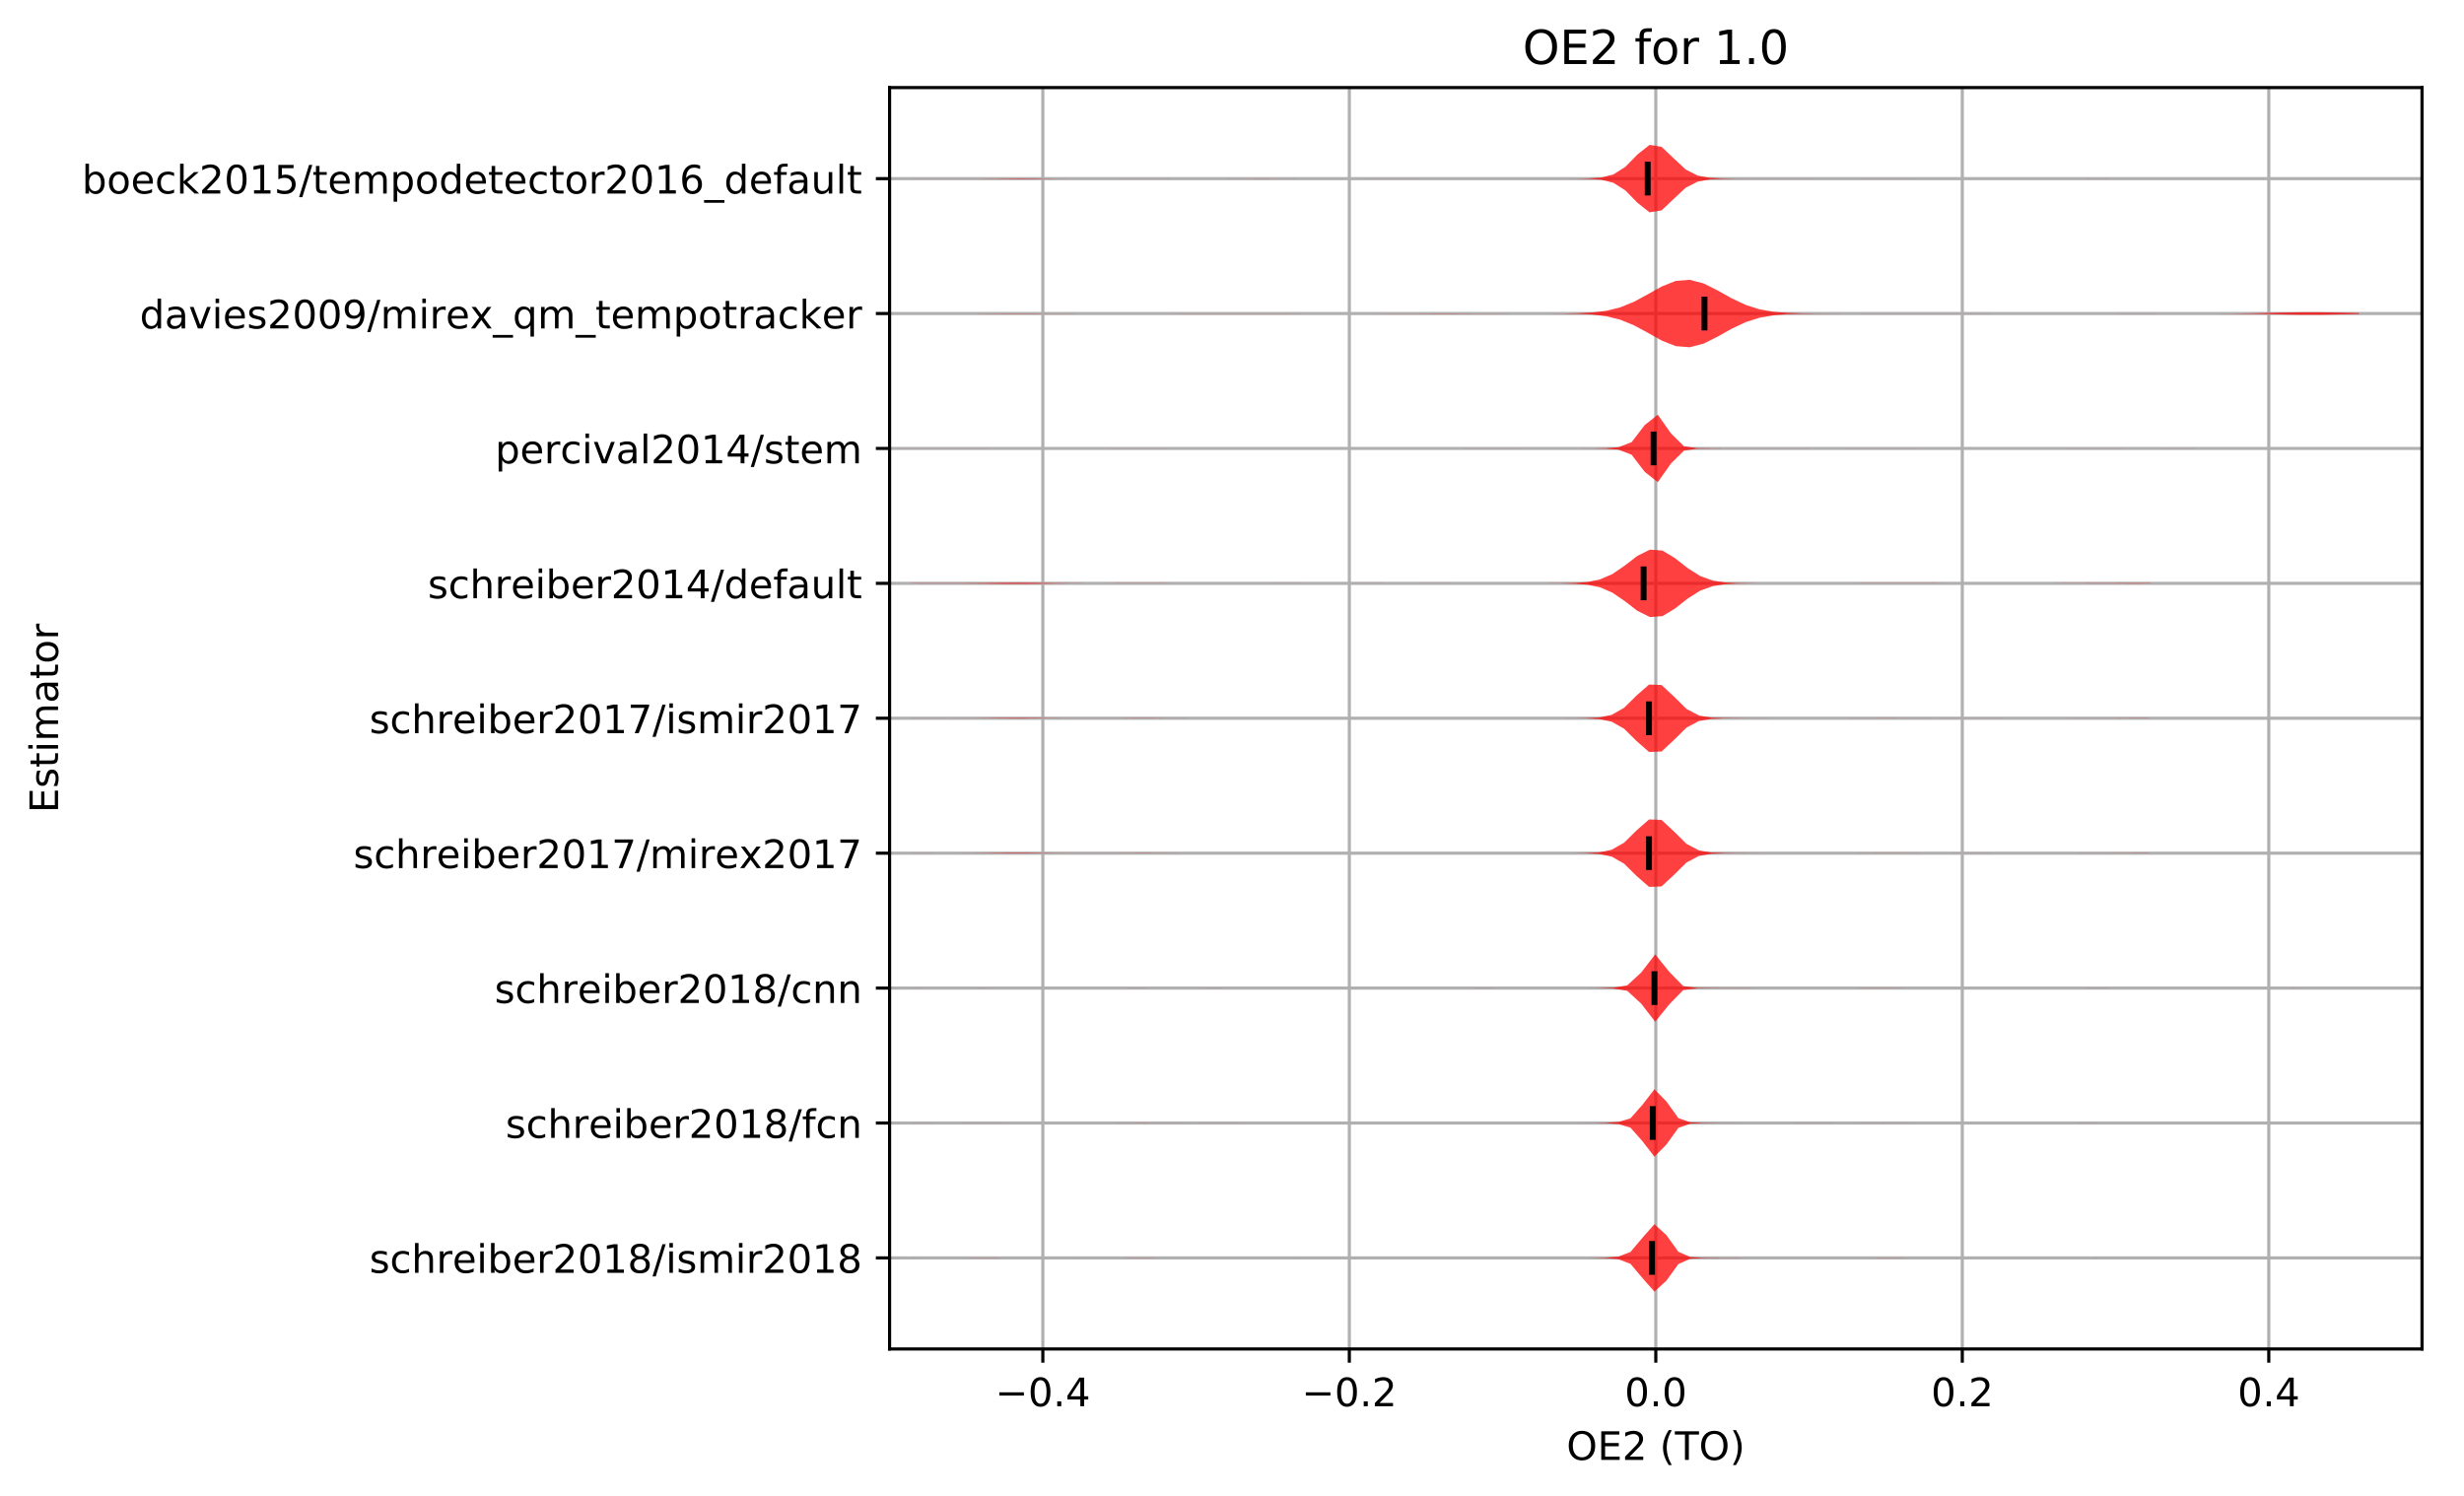 <?xml version="1.0" encoding="utf-8" standalone="no"?>
<!DOCTYPE svg PUBLIC "-//W3C//DTD SVG 1.1//EN"
  "http://www.w3.org/Graphics/SVG/1.1/DTD/svg11.dtd">
<!-- Created with matplotlib (http://matplotlib.org/) -->
<svg height="381.426pt" version="1.1" viewBox="0 0 628.047 381.426" width="628.047pt" xmlns="http://www.w3.org/2000/svg" xmlns:xlink="http://www.w3.org/1999/xlink">
 <defs>
  <style type="text/css">
*{stroke-linecap:butt;stroke-linejoin:round;}
  </style>
 </defs>
 <g id="figure_1">
  <g id="patch_1">
   <path d="M -0 381.426 
L 628.047 381.426 
L 628.047 0 
L -0 0 
z
" style="fill:#ffffff;"/>
  </g>
  <g id="axes_1">
   <g id="patch_2">
    <path d="M 226.747 343.87 
L 617.347 343.87 
L 617.347 22.318 
L 226.747 22.318 
z
" style="fill:#ffffff;"/>
   </g>
   <g id="matplotlib.axis_1">
    <g id="xtick_1">
     <g id="line2d_1">
      <path clip-path="url(#pd51294db0a)" d="M 265.807 343.87 
L 265.807 22.318 
" style="fill:none;stroke:#b0b0b0;stroke-linecap:square;stroke-width:0.8;"/>
     </g>
     <g id="line2d_2">
      <defs>
       <path d="M 0 0 
L 0 3.5 
" id="m75cc66fb7d" style="stroke:#000000;stroke-width:0.8;"/>
      </defs>
      <g>
       <use style="stroke:#000000;stroke-width:0.8;" x="265.807" xlink:href="#m75cc66fb7d" y="343.87"/>
      </g>
     </g>
     <g id="text_1">
      <!-- −0.4 -->
      <defs>
       <path d="M 10.594 35.5 
L 73.188 35.5 
L 73.188 27.203 
L 10.594 27.203 
z
" id="DejaVuSans-2212"/>
       <path d="M 31.781 66.406 
Q 24.172 66.406 20.328 58.906 
Q 16.5 51.422 16.5 36.375 
Q 16.5 21.391 20.328 13.891 
Q 24.172 6.391 31.781 6.391 
Q 39.453 6.391 43.281 13.891 
Q 47.125 21.391 47.125 36.375 
Q 47.125 51.422 43.281 58.906 
Q 39.453 66.406 31.781 66.406 
z
M 31.781 74.219 
Q 44.047 74.219 50.516 64.516 
Q 56.984 54.828 56.984 36.375 
Q 56.984 17.969 50.516 8.266 
Q 44.047 -1.422 31.781 -1.422 
Q 19.531 -1.422 13.062 8.266 
Q 6.594 17.969 6.594 36.375 
Q 6.594 54.828 13.062 64.516 
Q 19.531 74.219 31.781 74.219 
z
" id="DejaVuSans-30"/>
       <path d="M 10.688 12.406 
L 21 12.406 
L 21 0 
L 10.688 0 
z
" id="DejaVuSans-2e"/>
       <path d="M 37.797 64.312 
L 12.891 25.391 
L 37.797 25.391 
z
M 35.203 72.906 
L 47.609 72.906 
L 47.609 25.391 
L 58.016 25.391 
L 58.016 17.188 
L 47.609 17.188 
L 47.609 0 
L 37.797 0 
L 37.797 17.188 
L 4.891 17.188 
L 4.891 26.703 
z
" id="DejaVuSans-34"/>
      </defs>
      <g transform="translate(253.665 358.469)scale(0.1 -0.1)">
       <use xlink:href="#DejaVuSans-2212"/>
       <use x="83.789" xlink:href="#DejaVuSans-30"/>
       <use x="147.412" xlink:href="#DejaVuSans-2e"/>
       <use x="179.199" xlink:href="#DejaVuSans-34"/>
      </g>
     </g>
    </g>
    <g id="xtick_2">
     <g id="line2d_3">
      <path clip-path="url(#pd51294db0a)" d="M 343.927 343.87 
L 343.927 22.318 
" style="fill:none;stroke:#b0b0b0;stroke-linecap:square;stroke-width:0.8;"/>
     </g>
     <g id="line2d_4">
      <g>
       <use style="stroke:#000000;stroke-width:0.8;" x="343.927" xlink:href="#m75cc66fb7d" y="343.87"/>
      </g>
     </g>
     <g id="text_2">
      <!-- −0.2 -->
      <defs>
       <path d="M 19.188 8.297 
L 53.609 8.297 
L 53.609 0 
L 7.328 0 
L 7.328 8.297 
Q 12.938 14.109 22.625 23.891 
Q 32.328 33.688 34.812 36.531 
Q 39.547 41.844 41.422 45.531 
Q 43.312 49.219 43.312 52.781 
Q 43.312 58.594 39.234 62.25 
Q 35.156 65.922 28.609 65.922 
Q 23.969 65.922 18.812 64.312 
Q 13.672 62.703 7.812 59.422 
L 7.812 69.391 
Q 13.766 71.781 18.938 73 
Q 24.125 74.219 28.422 74.219 
Q 39.75 74.219 46.484 68.547 
Q 53.219 62.891 53.219 53.422 
Q 53.219 48.922 51.531 44.891 
Q 49.859 40.875 45.406 35.406 
Q 44.188 33.984 37.641 27.219 
Q 31.109 20.453 19.188 8.297 
z
" id="DejaVuSans-32"/>
      </defs>
      <g transform="translate(331.785 358.469)scale(0.1 -0.1)">
       <use xlink:href="#DejaVuSans-2212"/>
       <use x="83.789" xlink:href="#DejaVuSans-30"/>
       <use x="147.412" xlink:href="#DejaVuSans-2e"/>
       <use x="179.199" xlink:href="#DejaVuSans-32"/>
      </g>
     </g>
    </g>
    <g id="xtick_3">
     <g id="line2d_5">
      <path clip-path="url(#pd51294db0a)" d="M 422.047 343.87 
L 422.047 22.318 
" style="fill:none;stroke:#b0b0b0;stroke-linecap:square;stroke-width:0.8;"/>
     </g>
     <g id="line2d_6">
      <g>
       <use style="stroke:#000000;stroke-width:0.8;" x="422.047" xlink:href="#m75cc66fb7d" y="343.87"/>
      </g>
     </g>
     <g id="text_3">
      <!-- 0.0 -->
      <g transform="translate(414.095 358.469)scale(0.1 -0.1)">
       <use xlink:href="#DejaVuSans-30"/>
       <use x="63.623" xlink:href="#DejaVuSans-2e"/>
       <use x="95.41" xlink:href="#DejaVuSans-30"/>
      </g>
     </g>
    </g>
    <g id="xtick_4">
     <g id="line2d_7">
      <path clip-path="url(#pd51294db0a)" d="M 500.167 343.87 
L 500.167 22.318 
" style="fill:none;stroke:#b0b0b0;stroke-linecap:square;stroke-width:0.8;"/>
     </g>
     <g id="line2d_8">
      <g>
       <use style="stroke:#000000;stroke-width:0.8;" x="500.167" xlink:href="#m75cc66fb7d" y="343.87"/>
      </g>
     </g>
     <g id="text_4">
      <!-- 0.2 -->
      <g transform="translate(492.215 358.469)scale(0.1 -0.1)">
       <use xlink:href="#DejaVuSans-30"/>
       <use x="63.623" xlink:href="#DejaVuSans-2e"/>
       <use x="95.41" xlink:href="#DejaVuSans-32"/>
      </g>
     </g>
    </g>
    <g id="xtick_5">
     <g id="line2d_9">
      <path clip-path="url(#pd51294db0a)" d="M 578.287 343.87 
L 578.287 22.318 
" style="fill:none;stroke:#b0b0b0;stroke-linecap:square;stroke-width:0.8;"/>
     </g>
     <g id="line2d_10">
      <g>
       <use style="stroke:#000000;stroke-width:0.8;" x="578.287" xlink:href="#m75cc66fb7d" y="343.87"/>
      </g>
     </g>
     <g id="text_5">
      <!-- 0.4 -->
      <g transform="translate(570.335 358.469)scale(0.1 -0.1)">
       <use xlink:href="#DejaVuSans-30"/>
       <use x="63.623" xlink:href="#DejaVuSans-2e"/>
       <use x="95.41" xlink:href="#DejaVuSans-34"/>
      </g>
     </g>
    </g>
    <g id="text_6">
     <!-- OE2 (TO) -->
     <defs>
      <path d="M 39.406 66.219 
Q 28.656 66.219 22.328 58.203 
Q 16.016 50.203 16.016 36.375 
Q 16.016 22.609 22.328 14.594 
Q 28.656 6.594 39.406 6.594 
Q 50.141 6.594 56.422 14.594 
Q 62.703 22.609 62.703 36.375 
Q 62.703 50.203 56.422 58.203 
Q 50.141 66.219 39.406 66.219 
z
M 39.406 74.219 
Q 54.734 74.219 63.906 63.938 
Q 73.094 53.656 73.094 36.375 
Q 73.094 19.141 63.906 8.859 
Q 54.734 -1.422 39.406 -1.422 
Q 24.031 -1.422 14.812 8.828 
Q 5.609 19.094 5.609 36.375 
Q 5.609 53.656 14.812 63.938 
Q 24.031 74.219 39.406 74.219 
z
" id="DejaVuSans-4f"/>
      <path d="M 9.812 72.906 
L 55.906 72.906 
L 55.906 64.594 
L 19.672 64.594 
L 19.672 43.016 
L 54.391 43.016 
L 54.391 34.719 
L 19.672 34.719 
L 19.672 8.297 
L 56.781 8.297 
L 56.781 0 
L 9.812 0 
z
" id="DejaVuSans-45"/>
      <path id="DejaVuSans-20"/>
      <path d="M 31 75.875 
Q 24.469 64.656 21.281 53.656 
Q 18.109 42.672 18.109 31.391 
Q 18.109 20.125 21.312 9.062 
Q 24.516 -2 31 -13.188 
L 23.188 -13.188 
Q 15.875 -1.703 12.234 9.375 
Q 8.594 20.453 8.594 31.391 
Q 8.594 42.281 12.203 53.312 
Q 15.828 64.359 23.188 75.875 
z
" id="DejaVuSans-28"/>
      <path d="M -0.297 72.906 
L 61.375 72.906 
L 61.375 64.594 
L 35.5 64.594 
L 35.5 0 
L 25.594 0 
L 25.594 64.594 
L -0.297 64.594 
z
" id="DejaVuSans-54"/>
      <path d="M 8.016 75.875 
L 15.828 75.875 
Q 23.141 64.359 26.781 53.312 
Q 30.422 42.281 30.422 31.391 
Q 30.422 20.453 26.781 9.375 
Q 23.141 -1.703 15.828 -13.188 
L 8.016 -13.188 
Q 14.5 -2 17.703 9.062 
Q 20.906 20.125 20.906 31.391 
Q 20.906 42.672 17.703 53.656 
Q 14.5 64.656 8.016 75.875 
z
" id="DejaVuSans-29"/>
     </defs>
     <g transform="translate(399.29 372.147)scale(0.1 -0.1)">
      <use xlink:href="#DejaVuSans-4f"/>
      <use x="78.711" xlink:href="#DejaVuSans-45"/>
      <use x="141.895" xlink:href="#DejaVuSans-32"/>
      <use x="205.518" xlink:href="#DejaVuSans-20"/>
      <use x="237.305" xlink:href="#DejaVuSans-28"/>
      <use x="276.318" xlink:href="#DejaVuSans-54"/>
      <use x="337.402" xlink:href="#DejaVuSans-4f"/>
      <use x="416.113" xlink:href="#DejaVuSans-29"/>
     </g>
    </g>
   </g>
   <g id="matplotlib.axis_2">
    <g id="ytick_1">
     <g id="line2d_11">
      <path clip-path="url(#pd51294db0a)" d="M 226.747 320.656 
L 617.347 320.656 
" style="fill:none;stroke:#b0b0b0;stroke-linecap:square;stroke-width:0.8;"/>
     </g>
     <g id="line2d_12">
      <defs>
       <path d="M 0 0 
L -3.5 0 
" id="m32c3e0789d" style="stroke:#000000;stroke-width:0.8;"/>
      </defs>
      <g>
       <use style="stroke:#000000;stroke-width:0.8;" x="226.747" xlink:href="#m32c3e0789d" y="320.656"/>
      </g>
     </g>
     <g id="text_7">
      <!-- schreiber2018/ismir2018 -->
      <defs>
       <path d="M 44.281 53.078 
L 44.281 44.578 
Q 40.484 46.531 36.375 47.5 
Q 32.281 48.484 27.875 48.484 
Q 21.188 48.484 17.844 46.438 
Q 14.5 44.391 14.5 40.281 
Q 14.5 37.156 16.891 35.375 
Q 19.281 33.594 26.516 31.984 
L 29.594 31.297 
Q 39.156 29.25 43.188 25.516 
Q 47.219 21.781 47.219 15.094 
Q 47.219 7.469 41.188 3.016 
Q 35.156 -1.422 24.609 -1.422 
Q 20.219 -1.422 15.453 -0.562 
Q 10.688 0.297 5.422 2 
L 5.422 11.281 
Q 10.406 8.688 15.234 7.391 
Q 20.062 6.109 24.812 6.109 
Q 31.156 6.109 34.562 8.281 
Q 37.984 10.453 37.984 14.406 
Q 37.984 18.062 35.516 20.016 
Q 33.062 21.969 24.703 23.781 
L 21.578 24.516 
Q 13.234 26.266 9.516 29.906 
Q 5.812 33.547 5.812 39.891 
Q 5.812 47.609 11.281 51.797 
Q 16.75 56 26.812 56 
Q 31.781 56 36.172 55.266 
Q 40.578 54.547 44.281 53.078 
z
" id="DejaVuSans-73"/>
       <path d="M 48.781 52.594 
L 48.781 44.188 
Q 44.969 46.297 41.141 47.344 
Q 37.312 48.391 33.406 48.391 
Q 24.656 48.391 19.812 42.844 
Q 14.984 37.312 14.984 27.297 
Q 14.984 17.281 19.812 11.734 
Q 24.656 6.203 33.406 6.203 
Q 37.312 6.203 41.141 7.25 
Q 44.969 8.297 48.781 10.406 
L 48.781 2.094 
Q 45.016 0.344 40.984 -0.531 
Q 36.969 -1.422 32.422 -1.422 
Q 20.062 -1.422 12.781 6.344 
Q 5.516 14.109 5.516 27.297 
Q 5.516 40.672 12.859 48.328 
Q 20.219 56 33.016 56 
Q 37.156 56 41.109 55.141 
Q 45.062 54.297 48.781 52.594 
z
" id="DejaVuSans-63"/>
       <path d="M 54.891 33.016 
L 54.891 0 
L 45.906 0 
L 45.906 32.719 
Q 45.906 40.484 42.875 44.328 
Q 39.844 48.188 33.797 48.188 
Q 26.516 48.188 22.312 43.547 
Q 18.109 38.922 18.109 30.906 
L 18.109 0 
L 9.078 0 
L 9.078 75.984 
L 18.109 75.984 
L 18.109 46.188 
Q 21.344 51.125 25.703 53.562 
Q 30.078 56 35.797 56 
Q 45.219 56 50.047 50.172 
Q 54.891 44.344 54.891 33.016 
z
" id="DejaVuSans-68"/>
       <path d="M 41.109 46.297 
Q 39.594 47.172 37.812 47.578 
Q 36.031 48 33.891 48 
Q 26.266 48 22.188 43.047 
Q 18.109 38.094 18.109 28.812 
L 18.109 0 
L 9.078 0 
L 9.078 54.688 
L 18.109 54.688 
L 18.109 46.188 
Q 20.953 51.172 25.484 53.578 
Q 30.031 56 36.531 56 
Q 37.453 56 38.578 55.875 
Q 39.703 55.766 41.062 55.516 
z
" id="DejaVuSans-72"/>
       <path d="M 56.203 29.594 
L 56.203 25.203 
L 14.891 25.203 
Q 15.484 15.922 20.484 11.062 
Q 25.484 6.203 34.422 6.203 
Q 39.594 6.203 44.453 7.469 
Q 49.312 8.734 54.109 11.281 
L 54.109 2.781 
Q 49.266 0.734 44.188 -0.344 
Q 39.109 -1.422 33.891 -1.422 
Q 20.797 -1.422 13.156 6.188 
Q 5.516 13.812 5.516 26.812 
Q 5.516 40.234 12.766 48.109 
Q 20.016 56 32.328 56 
Q 43.359 56 49.781 48.891 
Q 56.203 41.797 56.203 29.594 
z
M 47.219 32.234 
Q 47.125 39.594 43.094 43.984 
Q 39.062 48.391 32.422 48.391 
Q 24.906 48.391 20.391 44.141 
Q 15.875 39.891 15.188 32.172 
z
" id="DejaVuSans-65"/>
       <path d="M 9.422 54.688 
L 18.406 54.688 
L 18.406 0 
L 9.422 0 
z
M 9.422 75.984 
L 18.406 75.984 
L 18.406 64.594 
L 9.422 64.594 
z
" id="DejaVuSans-69"/>
       <path d="M 48.688 27.297 
Q 48.688 37.203 44.609 42.844 
Q 40.531 48.484 33.406 48.484 
Q 26.266 48.484 22.188 42.844 
Q 18.109 37.203 18.109 27.297 
Q 18.109 17.391 22.188 11.75 
Q 26.266 6.109 33.406 6.109 
Q 40.531 6.109 44.609 11.75 
Q 48.688 17.391 48.688 27.297 
z
M 18.109 46.391 
Q 20.953 51.266 25.266 53.625 
Q 29.594 56 35.594 56 
Q 45.562 56 51.781 48.094 
Q 58.016 40.188 58.016 27.297 
Q 58.016 14.406 51.781 6.484 
Q 45.562 -1.422 35.594 -1.422 
Q 29.594 -1.422 25.266 0.953 
Q 20.953 3.328 18.109 8.203 
L 18.109 0 
L 9.078 0 
L 9.078 75.984 
L 18.109 75.984 
z
" id="DejaVuSans-62"/>
       <path d="M 12.406 8.297 
L 28.516 8.297 
L 28.516 63.922 
L 10.984 60.406 
L 10.984 69.391 
L 28.422 72.906 
L 38.281 72.906 
L 38.281 8.297 
L 54.391 8.297 
L 54.391 0 
L 12.406 0 
z
" id="DejaVuSans-31"/>
       <path d="M 31.781 34.625 
Q 24.75 34.625 20.719 30.859 
Q 16.703 27.094 16.703 20.516 
Q 16.703 13.922 20.719 10.156 
Q 24.75 6.391 31.781 6.391 
Q 38.812 6.391 42.859 10.172 
Q 46.922 13.969 46.922 20.516 
Q 46.922 27.094 42.891 30.859 
Q 38.875 34.625 31.781 34.625 
z
M 21.922 38.812 
Q 15.578 40.375 12.031 44.719 
Q 8.5 49.078 8.5 55.328 
Q 8.5 64.062 14.719 69.141 
Q 20.953 74.219 31.781 74.219 
Q 42.672 74.219 48.875 69.141 
Q 55.078 64.062 55.078 55.328 
Q 55.078 49.078 51.531 44.719 
Q 48 40.375 41.703 38.812 
Q 48.828 37.156 52.797 32.312 
Q 56.781 27.484 56.781 20.516 
Q 56.781 9.906 50.312 4.234 
Q 43.844 -1.422 31.781 -1.422 
Q 19.734 -1.422 13.25 4.234 
Q 6.781 9.906 6.781 20.516 
Q 6.781 27.484 10.781 32.312 
Q 14.797 37.156 21.922 38.812 
z
M 18.312 54.391 
Q 18.312 48.734 21.844 45.562 
Q 25.391 42.391 31.781 42.391 
Q 38.141 42.391 41.719 45.562 
Q 45.312 48.734 45.312 54.391 
Q 45.312 60.062 41.719 63.234 
Q 38.141 66.406 31.781 66.406 
Q 25.391 66.406 21.844 63.234 
Q 18.312 60.062 18.312 54.391 
z
" id="DejaVuSans-38"/>
       <path d="M 25.391 72.906 
L 33.688 72.906 
L 8.297 -9.281 
L 0 -9.281 
z
" id="DejaVuSans-2f"/>
       <path d="M 52 44.188 
Q 55.375 50.25 60.062 53.125 
Q 64.75 56 71.094 56 
Q 79.641 56 84.281 50.016 
Q 88.922 44.047 88.922 33.016 
L 88.922 0 
L 79.891 0 
L 79.891 32.719 
Q 79.891 40.578 77.094 44.375 
Q 74.312 48.188 68.609 48.188 
Q 61.625 48.188 57.562 43.547 
Q 53.516 38.922 53.516 30.906 
L 53.516 0 
L 44.484 0 
L 44.484 32.719 
Q 44.484 40.625 41.703 44.406 
Q 38.922 48.188 33.109 48.188 
Q 26.219 48.188 22.156 43.531 
Q 18.109 38.875 18.109 30.906 
L 18.109 0 
L 9.078 0 
L 9.078 54.688 
L 18.109 54.688 
L 18.109 46.188 
Q 21.188 51.219 25.484 53.609 
Q 29.781 56 35.688 56 
Q 41.656 56 45.828 52.969 
Q 50 49.953 52 44.188 
z
" id="DejaVuSans-6d"/>
      </defs>
      <g transform="translate(94.164 324.456)scale(0.1 -0.1)">
       <use xlink:href="#DejaVuSans-73"/>
       <use x="52.1" xlink:href="#DejaVuSans-63"/>
       <use x="107.08" xlink:href="#DejaVuSans-68"/>
       <use x="170.459" xlink:href="#DejaVuSans-72"/>
       <use x="211.541" xlink:href="#DejaVuSans-65"/>
       <use x="273.064" xlink:href="#DejaVuSans-69"/>
       <use x="300.848" xlink:href="#DejaVuSans-62"/>
       <use x="364.324" xlink:href="#DejaVuSans-65"/>
       <use x="425.848" xlink:href="#DejaVuSans-72"/>
       <use x="466.961" xlink:href="#DejaVuSans-32"/>
       <use x="530.584" xlink:href="#DejaVuSans-30"/>
       <use x="594.207" xlink:href="#DejaVuSans-31"/>
       <use x="657.83" xlink:href="#DejaVuSans-38"/>
       <use x="721.453" xlink:href="#DejaVuSans-2f"/>
       <use x="755.145" xlink:href="#DejaVuSans-69"/>
       <use x="782.928" xlink:href="#DejaVuSans-73"/>
       <use x="835.027" xlink:href="#DejaVuSans-6d"/>
       <use x="932.439" xlink:href="#DejaVuSans-69"/>
       <use x="960.223" xlink:href="#DejaVuSans-72"/>
       <use x="1001.336" xlink:href="#DejaVuSans-32"/>
       <use x="1064.959" xlink:href="#DejaVuSans-30"/>
       <use x="1128.582" xlink:href="#DejaVuSans-31"/>
       <use x="1192.205" xlink:href="#DejaVuSans-38"/>
      </g>
     </g>
    </g>
    <g id="ytick_2">
     <g id="line2d_13">
      <path clip-path="url(#pd51294db0a)" d="M 226.747 286.266 
L 617.347 286.266 
" style="fill:none;stroke:#b0b0b0;stroke-linecap:square;stroke-width:0.8;"/>
     </g>
     <g id="line2d_14">
      <g>
       <use style="stroke:#000000;stroke-width:0.8;" x="226.747" xlink:href="#m32c3e0789d" y="286.266"/>
      </g>
     </g>
     <g id="text_8">
      <!-- schreiber2018/fcn -->
      <defs>
       <path d="M 37.109 75.984 
L 37.109 68.5 
L 28.516 68.5 
Q 23.688 68.5 21.797 66.547 
Q 19.922 64.594 19.922 59.516 
L 19.922 54.688 
L 34.719 54.688 
L 34.719 47.703 
L 19.922 47.703 
L 19.922 0 
L 10.891 0 
L 10.891 47.703 
L 2.297 47.703 
L 2.297 54.688 
L 10.891 54.688 
L 10.891 58.5 
Q 10.891 67.625 15.141 71.797 
Q 19.391 75.984 28.609 75.984 
z
" id="DejaVuSans-66"/>
       <path d="M 54.891 33.016 
L 54.891 0 
L 45.906 0 
L 45.906 32.719 
Q 45.906 40.484 42.875 44.328 
Q 39.844 48.188 33.797 48.188 
Q 26.516 48.188 22.312 43.547 
Q 18.109 38.922 18.109 30.906 
L 18.109 0 
L 9.078 0 
L 9.078 54.688 
L 18.109 54.688 
L 18.109 46.188 
Q 21.344 51.125 25.703 53.562 
Q 30.078 56 35.797 56 
Q 45.219 56 50.047 50.172 
Q 54.891 44.344 54.891 33.016 
z
" id="DejaVuSans-6e"/>
      </defs>
      <g transform="translate(128.875 290.065)scale(0.1 -0.1)">
       <use xlink:href="#DejaVuSans-73"/>
       <use x="52.1" xlink:href="#DejaVuSans-63"/>
       <use x="107.08" xlink:href="#DejaVuSans-68"/>
       <use x="170.459" xlink:href="#DejaVuSans-72"/>
       <use x="211.541" xlink:href="#DejaVuSans-65"/>
       <use x="273.064" xlink:href="#DejaVuSans-69"/>
       <use x="300.848" xlink:href="#DejaVuSans-62"/>
       <use x="364.324" xlink:href="#DejaVuSans-65"/>
       <use x="425.848" xlink:href="#DejaVuSans-72"/>
       <use x="466.961" xlink:href="#DejaVuSans-32"/>
       <use x="530.584" xlink:href="#DejaVuSans-30"/>
       <use x="594.207" xlink:href="#DejaVuSans-31"/>
       <use x="657.83" xlink:href="#DejaVuSans-38"/>
       <use x="721.453" xlink:href="#DejaVuSans-2f"/>
       <use x="755.145" xlink:href="#DejaVuSans-66"/>
       <use x="790.35" xlink:href="#DejaVuSans-63"/>
       <use x="845.33" xlink:href="#DejaVuSans-6e"/>
      </g>
     </g>
    </g>
    <g id="ytick_3">
     <g id="line2d_15">
      <path clip-path="url(#pd51294db0a)" d="M 226.747 251.875 
L 617.347 251.875 
" style="fill:none;stroke:#b0b0b0;stroke-linecap:square;stroke-width:0.8;"/>
     </g>
     <g id="line2d_16">
      <g>
       <use style="stroke:#000000;stroke-width:0.8;" x="226.747" xlink:href="#m32c3e0789d" y="251.875"/>
      </g>
     </g>
     <g id="text_9">
      <!-- schreiber2018/cnn -->
      <g transform="translate(126.058 255.675)scale(0.1 -0.1)">
       <use xlink:href="#DejaVuSans-73"/>
       <use x="52.1" xlink:href="#DejaVuSans-63"/>
       <use x="107.08" xlink:href="#DejaVuSans-68"/>
       <use x="170.459" xlink:href="#DejaVuSans-72"/>
       <use x="211.541" xlink:href="#DejaVuSans-65"/>
       <use x="273.064" xlink:href="#DejaVuSans-69"/>
       <use x="300.848" xlink:href="#DejaVuSans-62"/>
       <use x="364.324" xlink:href="#DejaVuSans-65"/>
       <use x="425.848" xlink:href="#DejaVuSans-72"/>
       <use x="466.961" xlink:href="#DejaVuSans-32"/>
       <use x="530.584" xlink:href="#DejaVuSans-30"/>
       <use x="594.207" xlink:href="#DejaVuSans-31"/>
       <use x="657.83" xlink:href="#DejaVuSans-38"/>
       <use x="721.453" xlink:href="#DejaVuSans-2f"/>
       <use x="755.145" xlink:href="#DejaVuSans-63"/>
       <use x="810.125" xlink:href="#DejaVuSans-6e"/>
       <use x="873.504" xlink:href="#DejaVuSans-6e"/>
      </g>
     </g>
    </g>
    <g id="ytick_4">
     <g id="line2d_17">
      <path clip-path="url(#pd51294db0a)" d="M 226.747 217.485 
L 617.347 217.485 
" style="fill:none;stroke:#b0b0b0;stroke-linecap:square;stroke-width:0.8;"/>
     </g>
     <g id="line2d_18">
      <g>
       <use style="stroke:#000000;stroke-width:0.8;" x="226.747" xlink:href="#m32c3e0789d" y="217.485"/>
      </g>
     </g>
     <g id="text_10">
      <!-- schreiber2017/mirex2017 -->
      <defs>
       <path d="M 8.203 72.906 
L 55.078 72.906 
L 55.078 68.703 
L 28.609 0 
L 18.312 0 
L 43.219 64.594 
L 8.203 64.594 
z
" id="DejaVuSans-37"/>
       <path d="M 54.891 54.688 
L 35.109 28.078 
L 55.906 0 
L 45.312 0 
L 29.391 21.484 
L 13.484 0 
L 2.875 0 
L 24.125 28.609 
L 4.688 54.688 
L 15.281 54.688 
L 29.781 35.203 
L 44.281 54.688 
z
" id="DejaVuSans-78"/>
      </defs>
      <g transform="translate(90.084 221.284)scale(0.1 -0.1)">
       <use xlink:href="#DejaVuSans-73"/>
       <use x="52.1" xlink:href="#DejaVuSans-63"/>
       <use x="107.08" xlink:href="#DejaVuSans-68"/>
       <use x="170.459" xlink:href="#DejaVuSans-72"/>
       <use x="211.541" xlink:href="#DejaVuSans-65"/>
       <use x="273.064" xlink:href="#DejaVuSans-69"/>
       <use x="300.848" xlink:href="#DejaVuSans-62"/>
       <use x="364.324" xlink:href="#DejaVuSans-65"/>
       <use x="425.848" xlink:href="#DejaVuSans-72"/>
       <use x="466.961" xlink:href="#DejaVuSans-32"/>
       <use x="530.584" xlink:href="#DejaVuSans-30"/>
       <use x="594.207" xlink:href="#DejaVuSans-31"/>
       <use x="657.83" xlink:href="#DejaVuSans-37"/>
       <use x="721.453" xlink:href="#DejaVuSans-2f"/>
       <use x="755.145" xlink:href="#DejaVuSans-6d"/>
       <use x="852.557" xlink:href="#DejaVuSans-69"/>
       <use x="880.34" xlink:href="#DejaVuSans-72"/>
       <use x="921.422" xlink:href="#DejaVuSans-65"/>
       <use x="982.93" xlink:href="#DejaVuSans-78"/>
       <use x="1042.109" xlink:href="#DejaVuSans-32"/>
       <use x="1105.732" xlink:href="#DejaVuSans-30"/>
       <use x="1169.355" xlink:href="#DejaVuSans-31"/>
       <use x="1232.979" xlink:href="#DejaVuSans-37"/>
      </g>
     </g>
    </g>
    <g id="ytick_5">
     <g id="line2d_19">
      <path clip-path="url(#pd51294db0a)" d="M 226.747 183.094 
L 617.347 183.094 
" style="fill:none;stroke:#b0b0b0;stroke-linecap:square;stroke-width:0.8;"/>
     </g>
     <g id="line2d_20">
      <g>
       <use style="stroke:#000000;stroke-width:0.8;" x="226.747" xlink:href="#m32c3e0789d" y="183.094"/>
      </g>
     </g>
     <g id="text_11">
      <!-- schreiber2017/ismir2017 -->
      <g transform="translate(94.164 186.893)scale(0.1 -0.1)">
       <use xlink:href="#DejaVuSans-73"/>
       <use x="52.1" xlink:href="#DejaVuSans-63"/>
       <use x="107.08" xlink:href="#DejaVuSans-68"/>
       <use x="170.459" xlink:href="#DejaVuSans-72"/>
       <use x="211.541" xlink:href="#DejaVuSans-65"/>
       <use x="273.064" xlink:href="#DejaVuSans-69"/>
       <use x="300.848" xlink:href="#DejaVuSans-62"/>
       <use x="364.324" xlink:href="#DejaVuSans-65"/>
       <use x="425.848" xlink:href="#DejaVuSans-72"/>
       <use x="466.961" xlink:href="#DejaVuSans-32"/>
       <use x="530.584" xlink:href="#DejaVuSans-30"/>
       <use x="594.207" xlink:href="#DejaVuSans-31"/>
       <use x="657.83" xlink:href="#DejaVuSans-37"/>
       <use x="721.453" xlink:href="#DejaVuSans-2f"/>
       <use x="755.145" xlink:href="#DejaVuSans-69"/>
       <use x="782.928" xlink:href="#DejaVuSans-73"/>
       <use x="835.027" xlink:href="#DejaVuSans-6d"/>
       <use x="932.439" xlink:href="#DejaVuSans-69"/>
       <use x="960.223" xlink:href="#DejaVuSans-72"/>
       <use x="1001.336" xlink:href="#DejaVuSans-32"/>
       <use x="1064.959" xlink:href="#DejaVuSans-30"/>
       <use x="1128.582" xlink:href="#DejaVuSans-31"/>
       <use x="1192.205" xlink:href="#DejaVuSans-37"/>
      </g>
     </g>
    </g>
    <g id="ytick_6">
     <g id="line2d_21">
      <path clip-path="url(#pd51294db0a)" d="M 226.747 148.704 
L 617.347 148.704 
" style="fill:none;stroke:#b0b0b0;stroke-linecap:square;stroke-width:0.8;"/>
     </g>
     <g id="line2d_22">
      <g>
       <use style="stroke:#000000;stroke-width:0.8;" x="226.747" xlink:href="#m32c3e0789d" y="148.704"/>
      </g>
     </g>
     <g id="text_12">
      <!-- schreiber2014/default -->
      <defs>
       <path d="M 45.406 46.391 
L 45.406 75.984 
L 54.391 75.984 
L 54.391 0 
L 45.406 0 
L 45.406 8.203 
Q 42.578 3.328 38.25 0.953 
Q 33.938 -1.422 27.875 -1.422 
Q 17.969 -1.422 11.734 6.484 
Q 5.516 14.406 5.516 27.297 
Q 5.516 40.188 11.734 48.094 
Q 17.969 56 27.875 56 
Q 33.938 56 38.25 53.625 
Q 42.578 51.266 45.406 46.391 
z
M 14.797 27.297 
Q 14.797 17.391 18.875 11.75 
Q 22.953 6.109 30.078 6.109 
Q 37.203 6.109 41.297 11.75 
Q 45.406 17.391 45.406 27.297 
Q 45.406 37.203 41.297 42.844 
Q 37.203 48.484 30.078 48.484 
Q 22.953 48.484 18.875 42.844 
Q 14.797 37.203 14.797 27.297 
z
" id="DejaVuSans-64"/>
       <path d="M 34.281 27.484 
Q 23.391 27.484 19.188 25 
Q 14.984 22.516 14.984 16.5 
Q 14.984 11.719 18.141 8.906 
Q 21.297 6.109 26.703 6.109 
Q 34.188 6.109 38.703 11.406 
Q 43.219 16.703 43.219 25.484 
L 43.219 27.484 
z
M 52.203 31.203 
L 52.203 0 
L 43.219 0 
L 43.219 8.297 
Q 40.141 3.328 35.547 0.953 
Q 30.953 -1.422 24.312 -1.422 
Q 15.922 -1.422 10.953 3.297 
Q 6 8.016 6 15.922 
Q 6 25.141 12.172 29.828 
Q 18.359 34.516 30.609 34.516 
L 43.219 34.516 
L 43.219 35.406 
Q 43.219 41.609 39.141 45 
Q 35.062 48.391 27.688 48.391 
Q 23 48.391 18.547 47.266 
Q 14.109 46.141 10.016 43.891 
L 10.016 52.203 
Q 14.938 54.109 19.578 55.047 
Q 24.219 56 28.609 56 
Q 40.484 56 46.344 49.844 
Q 52.203 43.703 52.203 31.203 
z
" id="DejaVuSans-61"/>
       <path d="M 8.5 21.578 
L 8.5 54.688 
L 17.484 54.688 
L 17.484 21.922 
Q 17.484 14.156 20.5 10.266 
Q 23.531 6.391 29.594 6.391 
Q 36.859 6.391 41.078 11.031 
Q 45.312 15.672 45.312 23.688 
L 45.312 54.688 
L 54.297 54.688 
L 54.297 0 
L 45.312 0 
L 45.312 8.406 
Q 42.047 3.422 37.719 1 
Q 33.406 -1.422 27.688 -1.422 
Q 18.266 -1.422 13.375 4.438 
Q 8.5 10.297 8.5 21.578 
z
M 31.109 56 
z
" id="DejaVuSans-75"/>
       <path d="M 9.422 75.984 
L 18.406 75.984 
L 18.406 0 
L 9.422 0 
z
" id="DejaVuSans-6c"/>
       <path d="M 18.312 70.219 
L 18.312 54.688 
L 36.812 54.688 
L 36.812 47.703 
L 18.312 47.703 
L 18.312 18.016 
Q 18.312 11.328 20.141 9.422 
Q 21.969 7.516 27.594 7.516 
L 36.812 7.516 
L 36.812 0 
L 27.594 0 
Q 17.188 0 13.234 3.875 
Q 9.281 7.766 9.281 18.016 
L 9.281 47.703 
L 2.688 47.703 
L 2.688 54.688 
L 9.281 54.688 
L 9.281 70.219 
z
" id="DejaVuSans-74"/>
      </defs>
      <g transform="translate(109.045 152.503)scale(0.1 -0.1)">
       <use xlink:href="#DejaVuSans-73"/>
       <use x="52.1" xlink:href="#DejaVuSans-63"/>
       <use x="107.08" xlink:href="#DejaVuSans-68"/>
       <use x="170.459" xlink:href="#DejaVuSans-72"/>
       <use x="211.541" xlink:href="#DejaVuSans-65"/>
       <use x="273.064" xlink:href="#DejaVuSans-69"/>
       <use x="300.848" xlink:href="#DejaVuSans-62"/>
       <use x="364.324" xlink:href="#DejaVuSans-65"/>
       <use x="425.848" xlink:href="#DejaVuSans-72"/>
       <use x="466.961" xlink:href="#DejaVuSans-32"/>
       <use x="530.584" xlink:href="#DejaVuSans-30"/>
       <use x="594.207" xlink:href="#DejaVuSans-31"/>
       <use x="657.83" xlink:href="#DejaVuSans-34"/>
       <use x="721.453" xlink:href="#DejaVuSans-2f"/>
       <use x="755.145" xlink:href="#DejaVuSans-64"/>
       <use x="818.621" xlink:href="#DejaVuSans-65"/>
       <use x="880.145" xlink:href="#DejaVuSans-66"/>
       <use x="915.35" xlink:href="#DejaVuSans-61"/>
       <use x="976.629" xlink:href="#DejaVuSans-75"/>
       <use x="1040.008" xlink:href="#DejaVuSans-6c"/>
       <use x="1067.791" xlink:href="#DejaVuSans-74"/>
      </g>
     </g>
    </g>
    <g id="ytick_7">
     <g id="line2d_23">
      <path clip-path="url(#pd51294db0a)" d="M 226.747 114.313 
L 617.347 114.313 
" style="fill:none;stroke:#b0b0b0;stroke-linecap:square;stroke-width:0.8;"/>
     </g>
     <g id="line2d_24">
      <g>
       <use style="stroke:#000000;stroke-width:0.8;" x="226.747" xlink:href="#m32c3e0789d" y="114.313"/>
      </g>
     </g>
     <g id="text_13">
      <!-- percival2014/stem -->
      <defs>
       <path d="M 18.109 8.203 
L 18.109 -20.797 
L 9.078 -20.797 
L 9.078 54.688 
L 18.109 54.688 
L 18.109 46.391 
Q 20.953 51.266 25.266 53.625 
Q 29.594 56 35.594 56 
Q 45.562 56 51.781 48.094 
Q 58.016 40.188 58.016 27.297 
Q 58.016 14.406 51.781 6.484 
Q 45.562 -1.422 35.594 -1.422 
Q 29.594 -1.422 25.266 0.953 
Q 20.953 3.328 18.109 8.203 
z
M 48.688 27.297 
Q 48.688 37.203 44.609 42.844 
Q 40.531 48.484 33.406 48.484 
Q 26.266 48.484 22.188 42.844 
Q 18.109 37.203 18.109 27.297 
Q 18.109 17.391 22.188 11.75 
Q 26.266 6.109 33.406 6.109 
Q 40.531 6.109 44.609 11.75 
Q 48.688 17.391 48.688 27.297 
z
" id="DejaVuSans-70"/>
       <path d="M 2.984 54.688 
L 12.5 54.688 
L 29.594 8.797 
L 46.688 54.688 
L 56.203 54.688 
L 35.688 0 
L 23.484 0 
z
" id="DejaVuSans-76"/>
      </defs>
      <g transform="translate(126.194 118.112)scale(0.1 -0.1)">
       <use xlink:href="#DejaVuSans-70"/>
       <use x="63.477" xlink:href="#DejaVuSans-65"/>
       <use x="125" xlink:href="#DejaVuSans-72"/>
       <use x="166.082" xlink:href="#DejaVuSans-63"/>
       <use x="221.062" xlink:href="#DejaVuSans-69"/>
       <use x="248.846" xlink:href="#DejaVuSans-76"/>
       <use x="308.025" xlink:href="#DejaVuSans-61"/>
       <use x="369.305" xlink:href="#DejaVuSans-6c"/>
       <use x="397.088" xlink:href="#DejaVuSans-32"/>
       <use x="460.711" xlink:href="#DejaVuSans-30"/>
       <use x="524.334" xlink:href="#DejaVuSans-31"/>
       <use x="587.957" xlink:href="#DejaVuSans-34"/>
       <use x="651.58" xlink:href="#DejaVuSans-2f"/>
       <use x="685.271" xlink:href="#DejaVuSans-73"/>
       <use x="737.371" xlink:href="#DejaVuSans-74"/>
       <use x="776.58" xlink:href="#DejaVuSans-65"/>
       <use x="838.104" xlink:href="#DejaVuSans-6d"/>
      </g>
     </g>
    </g>
    <g id="ytick_8">
     <g id="line2d_25">
      <path clip-path="url(#pd51294db0a)" d="M 226.747 79.922 
L 617.347 79.922 
" style="fill:none;stroke:#b0b0b0;stroke-linecap:square;stroke-width:0.8;"/>
     </g>
     <g id="line2d_26">
      <g>
       <use style="stroke:#000000;stroke-width:0.8;" x="226.747" xlink:href="#m32c3e0789d" y="79.922"/>
      </g>
     </g>
     <g id="text_14">
      <!-- davies2009/mirex_qm_tempotracker -->
      <defs>
       <path d="M 10.984 1.516 
L 10.984 10.5 
Q 14.703 8.734 18.5 7.812 
Q 22.312 6.891 25.984 6.891 
Q 35.75 6.891 40.891 13.453 
Q 46.047 20.016 46.781 33.406 
Q 43.953 29.203 39.594 26.953 
Q 35.25 24.703 29.984 24.703 
Q 19.047 24.703 12.672 31.312 
Q 6.297 37.938 6.297 49.422 
Q 6.297 60.641 12.938 67.422 
Q 19.578 74.219 30.609 74.219 
Q 43.266 74.219 49.922 64.516 
Q 56.594 54.828 56.594 36.375 
Q 56.594 19.141 48.406 8.859 
Q 40.234 -1.422 26.422 -1.422 
Q 22.703 -1.422 18.891 -0.688 
Q 15.094 0.047 10.984 1.516 
z
M 30.609 32.422 
Q 37.25 32.422 41.125 36.953 
Q 45.016 41.5 45.016 49.422 
Q 45.016 57.281 41.125 61.844 
Q 37.25 66.406 30.609 66.406 
Q 23.969 66.406 20.094 61.844 
Q 16.219 57.281 16.219 49.422 
Q 16.219 41.5 20.094 36.953 
Q 23.969 32.422 30.609 32.422 
z
" id="DejaVuSans-39"/>
       <path d="M 50.984 -16.609 
L 50.984 -23.578 
L -0.984 -23.578 
L -0.984 -16.609 
z
" id="DejaVuSans-5f"/>
       <path d="M 14.797 27.297 
Q 14.797 17.391 18.875 11.75 
Q 22.953 6.109 30.078 6.109 
Q 37.203 6.109 41.297 11.75 
Q 45.406 17.391 45.406 27.297 
Q 45.406 37.203 41.297 42.844 
Q 37.203 48.484 30.078 48.484 
Q 22.953 48.484 18.875 42.844 
Q 14.797 37.203 14.797 27.297 
z
M 45.406 8.203 
Q 42.578 3.328 38.25 0.953 
Q 33.938 -1.422 27.875 -1.422 
Q 17.969 -1.422 11.734 6.484 
Q 5.516 14.406 5.516 27.297 
Q 5.516 40.188 11.734 48.094 
Q 17.969 56 27.875 56 
Q 33.938 56 38.25 53.625 
Q 42.578 51.266 45.406 46.391 
L 45.406 54.688 
L 54.391 54.688 
L 54.391 -20.797 
L 45.406 -20.797 
z
" id="DejaVuSans-71"/>
       <path d="M 30.609 48.391 
Q 23.391 48.391 19.188 42.75 
Q 14.984 37.109 14.984 27.297 
Q 14.984 17.484 19.156 11.844 
Q 23.344 6.203 30.609 6.203 
Q 37.797 6.203 41.984 11.859 
Q 46.188 17.531 46.188 27.297 
Q 46.188 37.016 41.984 42.703 
Q 37.797 48.391 30.609 48.391 
z
M 30.609 56 
Q 42.328 56 49.016 48.375 
Q 55.719 40.766 55.719 27.297 
Q 55.719 13.875 49.016 6.219 
Q 42.328 -1.422 30.609 -1.422 
Q 18.844 -1.422 12.172 6.219 
Q 5.516 13.875 5.516 27.297 
Q 5.516 40.766 12.172 48.375 
Q 18.844 56 30.609 56 
z
" id="DejaVuSans-6f"/>
       <path d="M 9.078 75.984 
L 18.109 75.984 
L 18.109 31.109 
L 44.922 54.688 
L 56.391 54.688 
L 27.391 29.109 
L 57.625 0 
L 45.906 0 
L 18.109 26.703 
L 18.109 0 
L 9.078 0 
z
" id="DejaVuSans-6b"/>
      </defs>
      <g transform="translate(35.617 83.722)scale(0.1 -0.1)">
       <use xlink:href="#DejaVuSans-64"/>
       <use x="63.477" xlink:href="#DejaVuSans-61"/>
       <use x="124.756" xlink:href="#DejaVuSans-76"/>
       <use x="183.936" xlink:href="#DejaVuSans-69"/>
       <use x="211.719" xlink:href="#DejaVuSans-65"/>
       <use x="273.242" xlink:href="#DejaVuSans-73"/>
       <use x="325.342" xlink:href="#DejaVuSans-32"/>
       <use x="388.965" xlink:href="#DejaVuSans-30"/>
       <use x="452.588" xlink:href="#DejaVuSans-30"/>
       <use x="516.211" xlink:href="#DejaVuSans-39"/>
       <use x="579.834" xlink:href="#DejaVuSans-2f"/>
       <use x="613.525" xlink:href="#DejaVuSans-6d"/>
       <use x="710.938" xlink:href="#DejaVuSans-69"/>
       <use x="738.721" xlink:href="#DejaVuSans-72"/>
       <use x="779.803" xlink:href="#DejaVuSans-65"/>
       <use x="841.311" xlink:href="#DejaVuSans-78"/>
       <use x="900.49" xlink:href="#DejaVuSans-5f"/>
       <use x="950.49" xlink:href="#DejaVuSans-71"/>
       <use x="1013.967" xlink:href="#DejaVuSans-6d"/>
       <use x="1111.379" xlink:href="#DejaVuSans-5f"/>
       <use x="1161.379" xlink:href="#DejaVuSans-74"/>
       <use x="1200.588" xlink:href="#DejaVuSans-65"/>
       <use x="1262.111" xlink:href="#DejaVuSans-6d"/>
       <use x="1359.523" xlink:href="#DejaVuSans-70"/>
       <use x="1423" xlink:href="#DejaVuSans-6f"/>
       <use x="1484.182" xlink:href="#DejaVuSans-74"/>
       <use x="1523.391" xlink:href="#DejaVuSans-72"/>
       <use x="1564.504" xlink:href="#DejaVuSans-61"/>
       <use x="1625.783" xlink:href="#DejaVuSans-63"/>
       <use x="1680.764" xlink:href="#DejaVuSans-6b"/>
       <use x="1738.627" xlink:href="#DejaVuSans-65"/>
       <use x="1800.15" xlink:href="#DejaVuSans-72"/>
      </g>
     </g>
    </g>
    <g id="ytick_9">
     <g id="line2d_27">
      <path clip-path="url(#pd51294db0a)" d="M 226.747 45.532 
L 617.347 45.532 
" style="fill:none;stroke:#b0b0b0;stroke-linecap:square;stroke-width:0.8;"/>
     </g>
     <g id="line2d_28">
      <g>
       <use style="stroke:#000000;stroke-width:0.8;" x="226.747" xlink:href="#m32c3e0789d" y="45.532"/>
      </g>
     </g>
     <g id="text_15">
      <!-- boeck2015/tempodetector2016_default -->
      <defs>
       <path d="M 10.797 72.906 
L 49.516 72.906 
L 49.516 64.594 
L 19.828 64.594 
L 19.828 46.734 
Q 21.969 47.469 24.109 47.828 
Q 26.266 48.188 28.422 48.188 
Q 40.625 48.188 47.75 41.5 
Q 54.891 34.812 54.891 23.391 
Q 54.891 11.625 47.562 5.094 
Q 40.234 -1.422 26.906 -1.422 
Q 22.312 -1.422 17.547 -0.641 
Q 12.797 0.141 7.719 1.703 
L 7.719 11.625 
Q 12.109 9.234 16.797 8.062 
Q 21.484 6.891 26.703 6.891 
Q 35.156 6.891 40.078 11.328 
Q 45.016 15.766 45.016 23.391 
Q 45.016 31 40.078 35.438 
Q 35.156 39.891 26.703 39.891 
Q 22.75 39.891 18.812 39.016 
Q 14.891 38.141 10.797 36.281 
z
" id="DejaVuSans-35"/>
       <path d="M 33.016 40.375 
Q 26.375 40.375 22.484 35.828 
Q 18.609 31.297 18.609 23.391 
Q 18.609 15.531 22.484 10.953 
Q 26.375 6.391 33.016 6.391 
Q 39.656 6.391 43.531 10.953 
Q 47.406 15.531 47.406 23.391 
Q 47.406 31.297 43.531 35.828 
Q 39.656 40.375 33.016 40.375 
z
M 52.594 71.297 
L 52.594 62.312 
Q 48.875 64.062 45.094 64.984 
Q 41.312 65.922 37.594 65.922 
Q 27.828 65.922 22.672 59.328 
Q 17.531 52.734 16.797 39.406 
Q 19.672 43.656 24.016 45.922 
Q 28.375 48.188 33.594 48.188 
Q 44.578 48.188 50.953 41.516 
Q 57.328 34.859 57.328 23.391 
Q 57.328 12.156 50.688 5.359 
Q 44.047 -1.422 33.016 -1.422 
Q 20.359 -1.422 13.672 8.266 
Q 6.984 17.969 6.984 36.375 
Q 6.984 53.656 15.188 63.938 
Q 23.391 74.219 37.203 74.219 
Q 40.922 74.219 44.703 73.484 
Q 48.484 72.75 52.594 71.297 
z
" id="DejaVuSans-36"/>
      </defs>
      <g transform="translate(20.878 49.331)scale(0.1 -0.1)">
       <use xlink:href="#DejaVuSans-62"/>
       <use x="63.477" xlink:href="#DejaVuSans-6f"/>
       <use x="124.658" xlink:href="#DejaVuSans-65"/>
       <use x="186.182" xlink:href="#DejaVuSans-63"/>
       <use x="241.162" xlink:href="#DejaVuSans-6b"/>
       <use x="299.072" xlink:href="#DejaVuSans-32"/>
       <use x="362.695" xlink:href="#DejaVuSans-30"/>
       <use x="426.318" xlink:href="#DejaVuSans-31"/>
       <use x="489.941" xlink:href="#DejaVuSans-35"/>
       <use x="553.564" xlink:href="#DejaVuSans-2f"/>
       <use x="587.256" xlink:href="#DejaVuSans-74"/>
       <use x="626.465" xlink:href="#DejaVuSans-65"/>
       <use x="687.988" xlink:href="#DejaVuSans-6d"/>
       <use x="785.4" xlink:href="#DejaVuSans-70"/>
       <use x="848.877" xlink:href="#DejaVuSans-6f"/>
       <use x="910.059" xlink:href="#DejaVuSans-64"/>
       <use x="973.535" xlink:href="#DejaVuSans-65"/>
       <use x="1035.059" xlink:href="#DejaVuSans-74"/>
       <use x="1074.268" xlink:href="#DejaVuSans-65"/>
       <use x="1135.791" xlink:href="#DejaVuSans-63"/>
       <use x="1190.771" xlink:href="#DejaVuSans-74"/>
       <use x="1229.98" xlink:href="#DejaVuSans-6f"/>
       <use x="1291.162" xlink:href="#DejaVuSans-72"/>
       <use x="1332.275" xlink:href="#DejaVuSans-32"/>
       <use x="1395.898" xlink:href="#DejaVuSans-30"/>
       <use x="1459.521" xlink:href="#DejaVuSans-31"/>
       <use x="1523.145" xlink:href="#DejaVuSans-36"/>
       <use x="1586.768" xlink:href="#DejaVuSans-5f"/>
       <use x="1636.768" xlink:href="#DejaVuSans-64"/>
       <use x="1700.244" xlink:href="#DejaVuSans-65"/>
       <use x="1761.768" xlink:href="#DejaVuSans-66"/>
       <use x="1796.973" xlink:href="#DejaVuSans-61"/>
       <use x="1858.252" xlink:href="#DejaVuSans-75"/>
       <use x="1921.631" xlink:href="#DejaVuSans-6c"/>
       <use x="1949.414" xlink:href="#DejaVuSans-74"/>
      </g>
     </g>
    </g>
    <g id="text_16">
     <!-- Estimator -->
     <g transform="translate(14.798 207.217)rotate(-90)scale(0.1 -0.1)">
      <use xlink:href="#DejaVuSans-45"/>
      <use x="63.184" xlink:href="#DejaVuSans-73"/>
      <use x="115.283" xlink:href="#DejaVuSans-74"/>
      <use x="154.492" xlink:href="#DejaVuSans-69"/>
      <use x="182.275" xlink:href="#DejaVuSans-6d"/>
      <use x="279.688" xlink:href="#DejaVuSans-61"/>
      <use x="340.967" xlink:href="#DejaVuSans-74"/>
      <use x="380.176" xlink:href="#DejaVuSans-6f"/>
      <use x="441.357" xlink:href="#DejaVuSans-72"/>
     </g>
    </g>
   </g>
   <g id="PolyCollection_1">
    <path clip-path="url(#pd51294db0a)" d="M 232.439 320.648 
L 232.439 320.665 
L 235.492 320.661 
L 238.544 320.658 
L 241.597 320.657 
L 244.649 320.659 
L 247.702 320.666 
L 250.754 320.673 
L 253.807 320.667 
L 256.859 320.659 
L 259.912 320.657 
L 262.964 320.656 
L 266.017 320.657 
L 269.069 320.658 
L 272.121 320.663 
L 275.174 320.664 
L 278.226 320.66 
L 281.279 320.657 
L 284.331 320.659 
L 287.384 320.666 
L 290.436 320.672 
L 293.489 320.667 
L 296.541 320.659 
L 299.594 320.657 
L 302.646 320.656 
L 305.699 320.656 
L 308.751 320.656 
L 311.804 320.656 
L 314.856 320.656 
L 317.909 320.656 
L 320.961 320.657 
L 324.014 320.657 
L 327.066 320.66 
L 330.119 320.664 
L 333.171 320.663 
L 336.224 320.659 
L 339.276 320.657 
L 342.329 320.656 
L 345.381 320.656 
L 348.434 320.656 
L 351.486 320.656 
L 354.539 320.656 
L 357.591 320.656 
L 360.644 320.656 
L 363.696 320.656 
L 366.749 320.656 
L 369.801 320.656 
L 372.854 320.656 
L 375.906 320.656 
L 378.959 320.656 
L 382.011 320.656 
L 385.064 320.656 
L 388.116 320.656 
L 391.168 320.656 
L 394.221 320.656 
L 397.273 320.656 
L 400.326 320.657 
L 403.378 320.658 
L 406.431 320.668 
L 409.483 320.727 
L 412.536 321 
L 415.588 322.174 
L 418.641 325.792 
L 421.693 329.254 
L 424.746 326.467 
L 427.798 322.223 
L 430.851 320.876 
L 433.903 320.707 
L 436.956 320.686 
L 440.008 320.674 
L 443.061 320.666 
L 446.113 320.66 
L 449.166 320.657 
L 452.218 320.657 
L 455.271 320.656 
L 458.323 320.656 
L 461.376 320.656 
L 464.428 320.656 
L 467.481 320.656 
L 470.533 320.656 
L 473.586 320.657 
L 476.638 320.66 
L 479.691 320.669 
L 482.743 320.672 
L 485.796 320.664 
L 488.848 320.658 
L 491.901 320.657 
L 494.953 320.656 
L 498.006 320.656 
L 501.058 320.656 
L 504.11 320.656 
L 507.163 320.656 
L 510.215 320.656 
L 513.268 320.656 
L 516.32 320.656 
L 519.373 320.656 
L 522.425 320.656 
L 525.478 320.657 
L 528.53 320.658 
L 531.583 320.661 
L 534.635 320.665 
L 534.635 320.648 
L 534.635 320.648 
L 531.583 320.652 
L 528.53 320.655 
L 525.478 320.656 
L 522.425 320.656 
L 519.373 320.656 
L 516.32 320.656 
L 513.268 320.656 
L 510.215 320.656 
L 507.163 320.656 
L 504.11 320.656 
L 501.058 320.656 
L 498.006 320.656 
L 494.953 320.656 
L 491.901 320.656 
L 488.848 320.655 
L 485.796 320.649 
L 482.743 320.641 
L 479.691 320.644 
L 476.638 320.653 
L 473.586 320.656 
L 470.533 320.656 
L 467.481 320.656 
L 464.428 320.656 
L 461.376 320.656 
L 458.323 320.656 
L 455.271 320.656 
L 452.218 320.656 
L 449.166 320.656 
L 446.113 320.653 
L 443.061 320.647 
L 440.008 320.639 
L 436.956 320.627 
L 433.903 320.606 
L 430.851 320.437 
L 427.798 319.09 
L 424.746 314.846 
L 421.693 312.059 
L 418.641 315.521 
L 415.588 319.139 
L 412.536 320.313 
L 409.483 320.586 
L 406.431 320.645 
L 403.378 320.655 
L 400.326 320.656 
L 397.273 320.656 
L 394.221 320.656 
L 391.168 320.656 
L 388.116 320.656 
L 385.064 320.656 
L 382.011 320.656 
L 378.959 320.656 
L 375.906 320.656 
L 372.854 320.656 
L 369.801 320.656 
L 366.749 320.656 
L 363.696 320.656 
L 360.644 320.656 
L 357.591 320.656 
L 354.539 320.656 
L 351.486 320.656 
L 348.434 320.656 
L 345.381 320.656 
L 342.329 320.656 
L 339.276 320.656 
L 336.224 320.654 
L 333.171 320.65 
L 330.119 320.649 
L 327.066 320.653 
L 324.014 320.656 
L 320.961 320.656 
L 317.909 320.656 
L 314.856 320.656 
L 311.804 320.656 
L 308.751 320.656 
L 305.699 320.656 
L 302.646 320.656 
L 299.594 320.656 
L 296.541 320.654 
L 293.489 320.646 
L 290.436 320.641 
L 287.384 320.647 
L 284.331 320.654 
L 281.279 320.656 
L 278.226 320.653 
L 275.174 320.649 
L 272.121 320.65 
L 269.069 320.654 
L 266.017 320.656 
L 262.964 320.656 
L 259.912 320.656 
L 256.859 320.654 
L 253.807 320.646 
L 250.754 320.64 
L 247.702 320.647 
L 244.649 320.654 
L 241.597 320.656 
L 238.544 320.655 
L 235.492 320.652 
L 232.439 320.648 
z
" style="fill:#ff0000;fill-opacity:0.75;"/>
   </g>
   <g id="PolyCollection_2">
    <path clip-path="url(#pd51294db0a)" d="M 232.439 286.258 
L 232.439 286.274 
L 235.492 286.27 
L 238.544 286.267 
L 241.597 286.266 
L 244.649 286.267 
L 247.702 286.271 
L 250.754 286.274 
L 253.807 286.27 
L 256.859 286.266 
L 259.912 286.266 
L 262.964 286.266 
L 266.017 286.266 
L 269.069 286.266 
L 272.121 286.266 
L 275.174 286.266 
L 278.226 286.266 
L 281.279 286.266 
L 284.331 286.268 
L 287.384 286.275 
L 290.436 286.283 
L 293.489 286.28 
L 296.541 286.276 
L 299.594 286.27 
L 302.646 286.267 
L 305.699 286.268 
L 308.751 286.273 
L 311.804 286.273 
L 314.856 286.268 
L 317.909 286.266 
L 320.961 286.266 
L 324.014 286.266 
L 327.066 286.266 
L 330.119 286.266 
L 333.171 286.266 
L 336.224 286.266 
L 339.276 286.266 
L 342.329 286.266 
L 345.381 286.266 
L 348.434 286.266 
L 351.486 286.266 
L 354.539 286.266 
L 357.591 286.266 
L 360.644 286.266 
L 363.696 286.266 
L 366.749 286.266 
L 369.801 286.266 
L 372.854 286.266 
L 375.906 286.266 
L 378.959 286.266 
L 382.011 286.266 
L 385.064 286.266 
L 388.116 286.266 
L 391.168 286.266 
L 394.221 286.266 
L 397.273 286.266 
L 400.326 286.266 
L 403.378 286.267 
L 406.431 286.275 
L 409.483 286.323 
L 412.536 286.54 
L 415.588 287.462 
L 418.641 290.91 
L 421.693 294.864 
L 424.746 291.758 
L 427.798 287.511 
L 430.851 286.43 
L 433.903 286.306 
L 436.956 286.284 
L 440.008 286.27 
L 443.061 286.266 
L 446.113 286.266 
L 449.166 286.266 
L 452.218 286.266 
L 455.271 286.266 
L 458.323 286.269 
L 461.376 286.273 
L 464.428 286.272 
L 467.481 286.268 
L 470.533 286.266 
L 473.586 286.267 
L 476.638 286.273 
L 479.691 286.281 
L 482.743 286.277 
L 485.796 286.269 
L 488.848 286.266 
L 491.901 286.266 
L 494.953 286.266 
L 498.006 286.266 
L 501.058 286.266 
L 504.11 286.266 
L 507.163 286.266 
L 510.215 286.266 
L 513.268 286.266 
L 516.32 286.266 
L 519.373 286.266 
L 522.425 286.266 
L 525.478 286.266 
L 528.53 286.267 
L 531.583 286.27 
L 534.635 286.274 
L 534.635 286.258 
L 534.635 286.258 
L 531.583 286.261 
L 528.53 286.265 
L 525.478 286.266 
L 522.425 286.266 
L 519.373 286.266 
L 516.32 286.266 
L 513.268 286.266 
L 510.215 286.266 
L 507.163 286.266 
L 504.11 286.266 
L 501.058 286.266 
L 498.006 286.266 
L 494.953 286.266 
L 491.901 286.266 
L 488.848 286.266 
L 485.796 286.263 
L 482.743 286.255 
L 479.691 286.251 
L 476.638 286.258 
L 473.586 286.265 
L 470.533 286.266 
L 467.481 286.264 
L 464.428 286.259 
L 461.376 286.258 
L 458.323 286.263 
L 455.271 286.266 
L 452.218 286.266 
L 449.166 286.266 
L 446.113 286.266 
L 443.061 286.265 
L 440.008 286.261 
L 436.956 286.248 
L 433.903 286.226 
L 430.851 286.102 
L 427.798 285.021 
L 424.746 280.774 
L 421.693 277.668 
L 418.641 281.622 
L 415.588 285.07 
L 412.536 285.991 
L 409.483 286.209 
L 406.431 286.257 
L 403.378 286.265 
L 400.326 286.266 
L 397.273 286.266 
L 394.221 286.266 
L 391.168 286.266 
L 388.116 286.266 
L 385.064 286.266 
L 382.011 286.266 
L 378.959 286.266 
L 375.906 286.266 
L 372.854 286.266 
L 369.801 286.266 
L 366.749 286.266 
L 363.696 286.266 
L 360.644 286.266 
L 357.591 286.266 
L 354.539 286.266 
L 351.486 286.266 
L 348.434 286.266 
L 345.381 286.266 
L 342.329 286.266 
L 339.276 286.266 
L 336.224 286.266 
L 333.171 286.266 
L 330.119 286.266 
L 327.066 286.266 
L 324.014 286.266 
L 320.961 286.266 
L 317.909 286.266 
L 314.856 286.263 
L 311.804 286.258 
L 308.751 286.259 
L 305.699 286.264 
L 302.646 286.265 
L 299.594 286.262 
L 296.541 286.256 
L 293.489 286.251 
L 290.436 286.249 
L 287.384 286.257 
L 284.331 286.264 
L 281.279 286.266 
L 278.226 286.266 
L 275.174 286.266 
L 272.121 286.266 
L 269.069 286.266 
L 266.017 286.266 
L 262.964 286.266 
L 259.912 286.266 
L 256.859 286.265 
L 253.807 286.262 
L 250.754 286.258 
L 247.702 286.261 
L 244.649 286.265 
L 241.597 286.266 
L 238.544 286.265 
L 235.492 286.261 
L 232.439 286.258 
z
" style="fill:#ff0000;fill-opacity:0.75;"/>
   </g>
   <g id="PolyCollection_3">
    <path clip-path="url(#pd51294db0a)" d="M 232.439 251.867 
L 232.439 251.883 
L 236.014 251.879 
L 239.588 251.876 
L 243.163 251.876 
L 246.738 251.879 
L 250.312 251.883 
L 253.887 251.879 
L 257.461 251.876 
L 261.036 251.875 
L 264.61 251.875 
L 268.185 251.875 
L 271.76 251.875 
L 275.334 251.875 
L 278.909 251.875 
L 282.483 251.876 
L 286.058 251.879 
L 289.633 251.883 
L 293.207 251.879 
L 296.782 251.876 
L 300.356 251.875 
L 303.931 251.877 
L 307.506 251.883 
L 311.08 251.881 
L 314.655 251.876 
L 318.229 251.875 
L 321.804 251.875 
L 325.379 251.875 
L 328.953 251.875 
L 332.528 251.875 
L 336.102 251.875 
L 339.677 251.875 
L 343.252 251.875 
L 346.826 251.875 
L 350.401 251.875 
L 353.975 251.875 
L 357.55 251.875 
L 361.124 251.875 
L 364.699 251.875 
L 368.274 251.875 
L 371.848 251.876 
L 375.423 251.88 
L 378.997 251.883 
L 382.572 251.878 
L 386.147 251.875 
L 389.721 251.875 
L 393.296 251.875 
L 396.87 251.875 
L 400.445 251.875 
L 404.02 251.876 
L 407.594 251.89 
L 411.169 251.985 
L 414.743 252.558 
L 418.318 255.838 
L 421.893 260.473 
L 425.467 256.034 
L 429.042 252.377 
L 432.616 251.932 
L 436.191 251.903 
L 439.765 251.892 
L 443.34 251.891 
L 446.915 251.88 
L 450.489 251.876 
L 454.064 251.875 
L 457.638 251.875 
L 461.213 251.875 
L 464.788 251.875 
L 468.362 251.875 
L 471.937 251.877 
L 475.511 251.886 
L 479.086 251.896 
L 482.661 251.888 
L 486.235 251.878 
L 489.81 251.875 
L 493.384 251.875 
L 496.959 251.875 
L 500.534 251.875 
L 504.108 251.875 
L 507.683 251.875 
L 511.257 251.875 
L 514.832 251.875 
L 518.406 251.875 
L 521.981 251.875 
L 525.556 251.875 
L 529.13 251.876 
L 532.705 251.882 
L 536.279 251.882 
L 539.854 251.877 
L 543.429 251.875 
L 547.003 251.875 
L 550.578 251.875 
L 554.152 251.875 
L 557.727 251.875 
L 561.302 251.875 
L 564.876 251.875 
L 568.451 251.875 
L 572.025 251.875 
L 575.6 251.875 
L 579.175 251.876 
L 582.749 251.879 
L 586.324 251.883 
L 586.324 251.867 
L 586.324 251.867 
L 582.749 251.872 
L 579.175 251.875 
L 575.6 251.875 
L 572.025 251.875 
L 568.451 251.875 
L 564.876 251.875 
L 561.302 251.875 
L 557.727 251.875 
L 554.152 251.875 
L 550.578 251.875 
L 547.003 251.875 
L 543.429 251.875 
L 539.854 251.874 
L 536.279 251.869 
L 532.705 251.869 
L 529.13 251.874 
L 525.556 251.875 
L 521.981 251.875 
L 518.406 251.875 
L 514.832 251.875 
L 511.257 251.875 
L 507.683 251.875 
L 504.108 251.875 
L 500.534 251.875 
L 496.959 251.875 
L 493.384 251.875 
L 489.81 251.875 
L 486.235 251.873 
L 482.661 251.863 
L 479.086 251.855 
L 475.511 251.865 
L 471.937 251.874 
L 468.362 251.875 
L 464.788 251.875 
L 461.213 251.875 
L 457.638 251.875 
L 454.064 251.875 
L 450.489 251.875 
L 446.915 251.87 
L 443.34 251.86 
L 439.765 251.859 
L 436.191 251.847 
L 432.616 251.819 
L 429.042 251.373 
L 425.467 247.716 
L 421.893 243.278 
L 418.318 247.912 
L 414.743 251.193 
L 411.169 251.765 
L 407.594 251.861 
L 404.02 251.874 
L 400.445 251.875 
L 396.87 251.875 
L 393.296 251.875 
L 389.721 251.875 
L 386.147 251.875 
L 382.572 251.873 
L 378.997 251.867 
L 375.423 251.871 
L 371.848 251.875 
L 368.274 251.875 
L 364.699 251.875 
L 361.124 251.875 
L 357.55 251.875 
L 353.975 251.875 
L 350.401 251.875 
L 346.826 251.875 
L 343.252 251.875 
L 339.677 251.875 
L 336.102 251.875 
L 332.528 251.875 
L 328.953 251.875 
L 325.379 251.875 
L 321.804 251.875 
L 318.229 251.875 
L 314.655 251.874 
L 311.08 251.87 
L 307.506 251.868 
L 303.931 251.873 
L 300.356 251.875 
L 296.782 251.875 
L 293.207 251.872 
L 289.633 251.867 
L 286.058 251.872 
L 282.483 251.875 
L 278.909 251.875 
L 275.334 251.875 
L 271.76 251.875 
L 268.185 251.875 
L 264.61 251.875 
L 261.036 251.875 
L 257.461 251.875 
L 253.887 251.871 
L 250.312 251.867 
L 246.738 251.872 
L 243.163 251.875 
L 239.588 251.875 
L 236.014 251.872 
L 232.439 251.867 
z
" style="fill:#ff0000;fill-opacity:0.75;"/>
   </g>
   <g id="PolyCollection_4">
    <path clip-path="url(#pd51294db0a)" d="M 232.386 217.476 
L 232.386 217.493 
L 235.572 217.491 
L 238.757 217.488 
L 241.942 217.487 
L 245.128 217.489 
L 248.313 217.497 
L 251.499 217.512 
L 254.684 217.536 
L 257.869 217.557 
L 261.055 217.556 
L 264.24 217.533 
L 267.425 217.51 
L 270.611 217.498 
L 273.796 217.494 
L 276.982 217.491 
L 280.167 217.489 
L 283.352 217.492 
L 286.538 217.5 
L 289.723 217.508 
L 292.909 217.507 
L 296.094 217.5 
L 299.279 217.491 
L 302.465 217.487 
L 305.65 217.485 
L 308.835 217.485 
L 312.021 217.485 
L 315.206 217.485 
L 318.392 217.485 
L 321.577 217.485 
L 324.762 217.485 
L 327.948 217.485 
L 331.133 217.485 
L 334.318 217.485 
L 337.504 217.485 
L 340.689 217.485 
L 343.875 217.485 
L 347.06 217.485 
L 350.245 217.485 
L 353.431 217.485 
L 356.616 217.485 
L 359.802 217.485 
L 362.987 217.485 
L 366.172 217.485 
L 369.358 217.485 
L 372.543 217.485 
L 375.728 217.485 
L 378.914 217.485 
L 382.099 217.485 
L 385.285 217.485 
L 388.47 217.485 
L 391.655 217.485 
L 394.841 217.485 
L 398.026 217.485 
L 401.212 217.49 
L 404.397 217.523 
L 407.582 217.691 
L 410.768 218.344 
L 413.953 220.145 
L 417.138 223.286 
L 420.324 226.082 
L 423.509 225.964 
L 426.695 223 
L 429.88 219.856 
L 433.065 218.181 
L 436.251 217.647 
L 439.436 217.531 
L 442.621 217.505 
L 445.807 217.495 
L 448.992 217.489 
L 452.178 217.486 
L 455.363 217.485 
L 458.548 217.485 
L 461.734 217.485 
L 464.919 217.485 
L 468.105 217.485 
L 471.29 217.487 
L 474.475 217.491 
L 477.661 217.498 
L 480.846 217.501 
L 484.031 217.498 
L 487.217 217.492 
L 490.402 217.488 
L 493.588 217.487 
L 496.773 217.489 
L 499.958 217.492 
L 503.144 217.493 
L 506.329 217.491 
L 509.515 217.488 
L 512.7 217.486 
L 515.885 217.485 
L 519.071 217.485 
L 522.256 217.485 
L 525.441 217.486 
L 528.627 217.489 
L 531.812 217.492 
L 534.998 217.495 
L 538.183 217.497 
L 541.368 217.501 
L 544.554 217.507 
L 547.739 217.508 
L 547.739 217.461 
L 547.739 217.461 
L 544.554 217.462 
L 541.368 217.468 
L 538.183 217.473 
L 534.998 217.475 
L 531.812 217.477 
L 528.627 217.481 
L 525.441 217.483 
L 522.256 217.484 
L 519.071 217.485 
L 515.885 217.485 
L 512.7 217.484 
L 509.515 217.482 
L 506.329 217.479 
L 503.144 217.477 
L 499.958 217.478 
L 496.773 217.481 
L 493.588 217.483 
L 490.402 217.482 
L 487.217 217.477 
L 484.031 217.471 
L 480.846 217.468 
L 477.661 217.472 
L 474.475 217.478 
L 471.29 217.483 
L 468.105 217.484 
L 464.919 217.485 
L 461.734 217.485 
L 458.548 217.485 
L 455.363 217.484 
L 452.178 217.484 
L 448.992 217.481 
L 445.807 217.475 
L 442.621 217.464 
L 439.436 217.439 
L 436.251 217.323 
L 433.065 216.789 
L 429.88 215.113 
L 426.695 211.97 
L 423.509 209.005 
L 420.324 208.887 
L 417.138 211.683 
L 413.953 214.825 
L 410.768 216.625 
L 407.582 217.279 
L 404.397 217.446 
L 401.212 217.479 
L 398.026 217.484 
L 394.841 217.485 
L 391.655 217.485 
L 388.47 217.485 
L 385.285 217.485 
L 382.099 217.485 
L 378.914 217.485 
L 375.728 217.485 
L 372.543 217.485 
L 369.358 217.485 
L 366.172 217.485 
L 362.987 217.485 
L 359.802 217.485 
L 356.616 217.485 
L 353.431 217.485 
L 350.245 217.485 
L 347.06 217.485 
L 343.875 217.485 
L 340.689 217.485 
L 337.504 217.485 
L 334.318 217.485 
L 331.133 217.485 
L 327.948 217.485 
L 324.762 217.485 
L 321.577 217.485 
L 318.392 217.485 
L 315.206 217.485 
L 312.021 217.485 
L 308.835 217.485 
L 305.65 217.484 
L 302.465 217.483 
L 299.279 217.478 
L 296.094 217.47 
L 292.909 217.462 
L 289.723 217.462 
L 286.538 217.469 
L 283.352 217.477 
L 280.167 217.48 
L 276.982 217.479 
L 273.796 217.476 
L 270.611 217.471 
L 267.425 217.46 
L 264.24 217.436 
L 261.055 217.413 
L 257.869 217.413 
L 254.684 217.434 
L 251.499 217.458 
L 248.313 217.473 
L 245.128 217.48 
L 241.942 217.482 
L 238.757 217.481 
L 235.572 217.478 
L 232.386 217.476 
z
" style="fill:#ff0000;fill-opacity:0.75;"/>
   </g>
   <g id="PolyCollection_5">
    <path clip-path="url(#pd51294db0a)" d="M 232.386 183.086 
L 232.386 183.102 
L 235.572 183.101 
L 238.757 183.098 
L 241.942 183.096 
L 245.128 183.099 
L 248.313 183.106 
L 251.499 183.121 
L 254.684 183.145 
L 257.869 183.166 
L 261.055 183.166 
L 264.24 183.143 
L 267.425 183.119 
L 270.611 183.107 
L 273.796 183.103 
L 276.982 183.1 
L 280.167 183.098 
L 283.352 183.102 
L 286.538 183.11 
L 289.723 183.117 
L 292.909 183.117 
L 296.094 183.109 
L 299.279 183.101 
L 302.465 183.096 
L 305.65 183.094 
L 308.835 183.094 
L 312.021 183.094 
L 315.206 183.094 
L 318.392 183.094 
L 321.577 183.094 
L 324.762 183.094 
L 327.948 183.094 
L 331.133 183.094 
L 334.318 183.094 
L 337.504 183.094 
L 340.689 183.094 
L 343.875 183.094 
L 347.06 183.094 
L 350.245 183.094 
L 353.431 183.094 
L 356.616 183.094 
L 359.802 183.094 
L 362.987 183.094 
L 366.172 183.094 
L 369.358 183.094 
L 372.543 183.094 
L 375.728 183.094 
L 378.914 183.094 
L 382.099 183.094 
L 385.285 183.094 
L 388.47 183.094 
L 391.655 183.094 
L 394.841 183.094 
L 398.026 183.095 
L 401.212 183.1 
L 404.397 183.133 
L 407.582 183.3 
L 410.768 183.953 
L 413.953 185.754 
L 417.138 188.896 
L 420.324 191.692 
L 423.509 191.574 
L 426.695 188.609 
L 429.88 185.466 
L 433.065 183.79 
L 436.251 183.256 
L 439.436 183.14 
L 442.621 183.115 
L 445.807 183.104 
L 448.992 183.098 
L 452.178 183.095 
L 455.363 183.094 
L 458.548 183.094 
L 461.734 183.094 
L 464.919 183.094 
L 468.105 183.095 
L 471.29 183.096 
L 474.475 183.101 
L 477.661 183.107 
L 480.846 183.111 
L 484.031 183.108 
L 487.217 183.101 
L 490.402 183.097 
L 493.588 183.096 
L 496.773 183.098 
L 499.958 183.101 
L 503.144 183.102 
L 506.329 183.1 
L 509.515 183.097 
L 512.7 183.095 
L 515.885 183.094 
L 519.071 183.094 
L 522.256 183.094 
L 525.441 183.095 
L 528.627 183.098 
L 531.812 183.101 
L 534.998 183.104 
L 538.183 183.106 
L 541.368 183.111 
L 544.554 183.117 
L 547.739 183.117 
L 547.739 183.071 
L 547.739 183.071 
L 544.554 183.072 
L 541.368 183.078 
L 538.183 183.082 
L 534.998 183.084 
L 531.812 183.087 
L 528.627 183.09 
L 525.441 183.093 
L 522.256 183.094 
L 519.071 183.094 
L 515.885 183.094 
L 512.7 183.093 
L 509.515 183.091 
L 506.329 183.088 
L 503.144 183.086 
L 499.958 183.087 
L 496.773 183.09 
L 493.588 183.092 
L 490.402 183.091 
L 487.217 183.087 
L 484.031 183.081 
L 480.846 183.078 
L 477.661 183.081 
L 474.475 183.088 
L 471.29 183.092 
L 468.105 183.094 
L 464.919 183.094 
L 461.734 183.094 
L 458.548 183.094 
L 455.363 183.094 
L 452.178 183.093 
L 448.992 183.09 
L 445.807 183.084 
L 442.621 183.074 
L 439.436 183.048 
L 436.251 182.932 
L 433.065 182.398 
L 429.88 180.722 
L 426.695 177.579 
L 423.509 174.615 
L 420.324 174.496 
L 417.138 177.292 
L 413.953 180.434 
L 410.768 182.235 
L 407.582 182.888 
L 404.397 183.056 
L 401.212 183.088 
L 398.026 183.093 
L 394.841 183.094 
L 391.655 183.094 
L 388.47 183.094 
L 385.285 183.094 
L 382.099 183.094 
L 378.914 183.094 
L 375.728 183.094 
L 372.543 183.094 
L 369.358 183.094 
L 366.172 183.094 
L 362.987 183.094 
L 359.802 183.094 
L 356.616 183.094 
L 353.431 183.094 
L 350.245 183.094 
L 347.06 183.094 
L 343.875 183.094 
L 340.689 183.094 
L 337.504 183.094 
L 334.318 183.094 
L 331.133 183.094 
L 327.948 183.094 
L 324.762 183.094 
L 321.577 183.094 
L 318.392 183.094 
L 315.206 183.094 
L 312.021 183.094 
L 308.835 183.094 
L 305.65 183.094 
L 302.465 183.092 
L 299.279 183.088 
L 296.094 183.079 
L 292.909 183.071 
L 289.723 183.071 
L 286.538 183.079 
L 283.352 183.087 
L 280.167 183.09 
L 276.982 183.088 
L 273.796 183.085 
L 270.611 183.081 
L 267.425 183.069 
L 264.24 183.045 
L 261.055 183.023 
L 257.869 183.022 
L 254.684 183.043 
L 251.499 183.067 
L 248.313 183.082 
L 245.128 183.09 
L 241.942 183.092 
L 238.757 183.09 
L 235.572 183.087 
L 232.386 183.086 
z
" style="fill:#ff0000;fill-opacity:0.75;"/>
   </g>
   <g id="PolyCollection_6">
    <path clip-path="url(#pd51294db0a)" d="M 232.164 148.68 
L 232.164 148.727 
L 235.357 148.731 
L 238.55 148.732 
L 241.744 148.732 
L 244.937 148.737 
L 248.13 148.753 
L 251.323 148.783 
L 254.517 148.82 
L 257.71 148.846 
L 260.903 148.844 
L 264.097 148.814 
L 267.29 148.773 
L 270.483 148.738 
L 273.676 148.718 
L 276.87 148.71 
L 280.063 148.709 
L 283.256 148.712 
L 286.449 148.717 
L 289.643 148.719 
L 292.836 148.719 
L 296.029 148.715 
L 299.222 148.71 
L 302.416 148.707 
L 305.609 148.705 
L 308.802 148.704 
L 311.995 148.704 
L 315.189 148.705 
L 318.382 148.707 
L 321.575 148.709 
L 324.768 148.711 
L 327.962 148.712 
L 331.155 148.711 
L 334.348 148.709 
L 337.541 148.708 
L 340.735 148.709 
L 343.928 148.71 
L 347.121 148.712 
L 350.314 148.712 
L 353.508 148.711 
L 356.701 148.71 
L 359.894 148.71 
L 363.087 148.711 
L 366.281 148.712 
L 369.474 148.711 
L 372.667 148.709 
L 375.86 148.706 
L 379.054 148.705 
L 382.247 148.704 
L 385.44 148.704 
L 388.633 148.705 
L 391.827 148.707 
L 395.02 148.712 
L 398.213 148.733 
L 401.406 148.807 
L 404.6 149.049 
L 407.793 149.701 
L 410.986 151.075 
L 414.179 153.264 
L 417.373 155.723 
L 420.566 157.301 
L 423.759 157.053 
L 426.952 155.119 
L 430.146 152.602 
L 433.339 150.579 
L 436.532 149.421 
L 439.725 148.924 
L 442.919 148.759 
L 446.112 148.716 
L 449.305 148.706 
L 452.498 148.704 
L 455.692 148.704 
L 458.885 148.704 
L 462.078 148.704 
L 465.271 148.704 
L 468.465 148.706 
L 471.658 148.709 
L 474.851 148.714 
L 478.044 148.719 
L 481.238 148.722 
L 484.431 148.722 
L 487.624 148.72 
L 490.817 148.717 
L 494.011 148.713 
L 497.204 148.709 
L 500.397 148.707 
L 503.59 148.705 
L 506.784 148.704 
L 509.977 148.704 
L 513.17 148.704 
L 516.363 148.704 
L 519.557 148.706 
L 522.75 148.709 
L 525.943 148.714 
L 529.136 148.722 
L 532.33 148.73 
L 535.523 148.737 
L 538.716 148.743 
L 541.909 148.747 
L 545.103 148.748 
L 548.296 148.743 
L 548.296 148.664 
L 548.296 148.664 
L 545.103 148.659 
L 541.909 148.66 
L 538.716 148.664 
L 535.523 148.67 
L 532.33 148.678 
L 529.136 148.686 
L 525.943 148.693 
L 522.75 148.698 
L 519.557 148.701 
L 516.363 148.703 
L 513.17 148.703 
L 509.977 148.703 
L 506.784 148.703 
L 503.59 148.702 
L 500.397 148.701 
L 497.204 148.698 
L 494.011 148.694 
L 490.817 148.69 
L 487.624 148.687 
L 484.431 148.685 
L 481.238 148.685 
L 478.044 148.688 
L 474.851 148.693 
L 471.658 148.698 
L 468.465 148.701 
L 465.271 148.703 
L 462.078 148.703 
L 458.885 148.703 
L 455.692 148.703 
L 452.498 148.703 
L 449.305 148.701 
L 446.112 148.691 
L 442.919 148.648 
L 439.725 148.483 
L 436.532 147.986 
L 433.339 146.829 
L 430.146 144.805 
L 426.952 142.288 
L 423.759 140.354 
L 420.566 140.106 
L 417.373 141.684 
L 414.179 144.143 
L 410.986 146.332 
L 407.793 147.706 
L 404.6 148.358 
L 401.406 148.601 
L 398.213 148.675 
L 395.02 148.695 
L 391.827 148.701 
L 388.633 148.702 
L 385.44 148.703 
L 382.247 148.703 
L 379.054 148.702 
L 375.86 148.701 
L 372.667 148.698 
L 369.474 148.696 
L 366.281 148.695 
L 363.087 148.696 
L 359.894 148.697 
L 356.701 148.697 
L 353.508 148.697 
L 350.314 148.695 
L 347.121 148.695 
L 343.928 148.697 
L 340.735 148.699 
L 337.541 148.699 
L 334.348 148.698 
L 331.155 148.696 
L 327.962 148.695 
L 324.768 148.696 
L 321.575 148.698 
L 318.382 148.701 
L 315.189 148.702 
L 311.995 148.703 
L 308.802 148.703 
L 305.609 148.702 
L 302.416 148.701 
L 299.222 148.697 
L 296.029 148.692 
L 292.836 148.689 
L 289.643 148.688 
L 286.449 148.69 
L 283.256 148.695 
L 280.063 148.698 
L 276.87 148.698 
L 273.676 148.689 
L 270.483 148.669 
L 267.29 148.634 
L 264.097 148.593 
L 260.903 148.563 
L 257.71 148.561 
L 254.517 148.587 
L 251.323 148.624 
L 248.13 148.654 
L 244.937 148.67 
L 241.744 148.675 
L 238.55 148.675 
L 235.357 148.676 
L 232.164 148.68 
z
" style="fill:#ff0000;fill-opacity:0.75;"/>
   </g>
   <g id="PolyCollection_7">
    <path clip-path="url(#pd51294db0a)" d="M 228.958 114.305 
L 228.958 114.321 
L 232.295 114.317 
L 235.633 114.315 
L 238.971 114.321 
L 242.309 114.327 
L 245.647 114.323 
L 248.985 114.316 
L 252.323 114.313 
L 255.661 114.313 
L 258.999 114.313 
L 262.337 114.313 
L 265.675 114.313 
L 269.012 114.313 
L 272.35 114.313 
L 275.688 114.313 
L 279.026 114.313 
L 282.364 114.313 
L 285.702 114.316 
L 289.04 114.321 
L 292.378 114.318 
L 295.716 114.314 
L 299.054 114.313 
L 302.392 114.313 
L 305.73 114.313 
L 309.067 114.313 
L 312.405 114.313 
L 315.743 114.313 
L 319.081 114.313 
L 322.419 114.313 
L 325.757 114.313 
L 329.095 114.313 
L 332.433 114.313 
L 335.771 114.313 
L 339.109 114.313 
L 342.447 114.313 
L 345.785 114.313 
L 349.122 114.313 
L 352.46 114.313 
L 355.798 114.313 
L 359.136 114.313 
L 362.474 114.313 
L 365.812 114.313 
L 369.15 114.313 
L 372.488 114.313 
L 375.826 114.315 
L 379.164 114.321 
L 382.502 114.319 
L 385.84 114.314 
L 389.177 114.313 
L 392.515 114.313 
L 395.853 114.313 
L 399.191 114.313 
L 402.529 114.313 
L 405.867 114.32 
L 409.205 114.373 
L 412.543 114.626 
L 415.881 115.917 
L 419.219 120.272 
L 422.557 122.911 
L 425.895 118.162 
L 429.232 114.877 
L 432.57 114.387 
L 435.908 114.344 
L 439.246 114.326 
L 442.584 114.316 
L 445.922 114.314 
L 449.26 114.317 
L 452.598 114.321 
L 455.936 114.318 
L 459.274 114.314 
L 462.612 114.313 
L 465.95 114.313 
L 469.287 114.313 
L 472.625 114.315 
L 475.963 114.321 
L 479.301 114.327 
L 482.639 114.323 
L 485.977 114.316 
L 489.315 114.313 
L 492.653 114.313 
L 495.991 114.313 
L 499.329 114.313 
L 502.667 114.313 
L 506.005 114.313 
L 509.342 114.313 
L 512.68 114.313 
L 516.018 114.313 
L 519.356 114.313 
L 522.694 114.313 
L 526.032 114.313 
L 529.37 114.316 
L 532.708 114.321 
L 536.046 114.319 
L 539.384 114.314 
L 542.722 114.313 
L 546.059 114.313 
L 549.397 114.313 
L 552.735 114.314 
L 556.073 114.317 
L 559.411 114.321 
L 559.411 114.305 
L 559.411 114.305 
L 556.073 114.309 
L 552.735 114.312 
L 549.397 114.313 
L 546.059 114.313 
L 542.722 114.313 
L 539.384 114.312 
L 536.046 114.307 
L 532.708 114.305 
L 529.37 114.31 
L 526.032 114.313 
L 522.694 114.313 
L 519.356 114.313 
L 516.018 114.313 
L 512.68 114.313 
L 509.342 114.313 
L 506.005 114.313 
L 502.667 114.313 
L 499.329 114.313 
L 495.991 114.313 
L 492.653 114.313 
L 489.315 114.313 
L 485.977 114.31 
L 482.639 114.303 
L 479.301 114.299 
L 475.963 114.305 
L 472.625 114.311 
L 469.287 114.313 
L 465.95 114.313 
L 462.612 114.313 
L 459.274 114.312 
L 455.936 114.308 
L 452.598 114.305 
L 449.26 114.309 
L 445.922 114.312 
L 442.584 114.31 
L 439.246 114.3 
L 435.908 114.282 
L 432.57 114.239 
L 429.232 113.749 
L 425.895 110.464 
L 422.557 105.715 
L 419.219 108.354 
L 415.881 112.708 
L 412.543 114 
L 409.205 114.253 
L 405.867 114.306 
L 402.529 114.313 
L 399.191 114.313 
L 395.853 114.313 
L 392.515 114.313 
L 389.177 114.313 
L 385.84 114.312 
L 382.502 114.307 
L 379.164 114.305 
L 375.826 114.31 
L 372.488 114.313 
L 369.15 114.313 
L 365.812 114.313 
L 362.474 114.313 
L 359.136 114.313 
L 355.798 114.313 
L 352.46 114.313 
L 349.122 114.313 
L 345.785 114.313 
L 342.447 114.313 
L 339.109 114.313 
L 335.771 114.313 
L 332.433 114.313 
L 329.095 114.313 
L 325.757 114.313 
L 322.419 114.313 
L 319.081 114.313 
L 315.743 114.313 
L 312.405 114.313 
L 309.067 114.313 
L 305.73 114.313 
L 302.392 114.313 
L 299.054 114.313 
L 295.716 114.312 
L 292.378 114.307 
L 289.04 114.305 
L 285.702 114.31 
L 282.364 114.313 
L 279.026 114.313 
L 275.688 114.313 
L 272.35 114.313 
L 269.012 114.313 
L 265.675 114.313 
L 262.337 114.313 
L 258.999 114.313 
L 255.661 114.313 
L 252.323 114.313 
L 248.985 114.31 
L 245.647 114.302 
L 242.309 114.299 
L 238.971 114.305 
L 235.633 114.311 
L 232.295 114.309 
L 228.958 114.305 
z
" style="fill:#ff0000;fill-opacity:0.75;"/>
   </g>
   <g id="PolyCollection_8">
    <path clip-path="url(#pd51294db0a)" d="M 249.452 79.904 
L 249.452 79.941 
L 253.006 79.946 
L 256.56 79.951 
L 260.114 79.952 
L 263.668 79.949 
L 267.221 79.943 
L 270.775 79.936 
L 274.329 79.93 
L 277.883 79.926 
L 281.437 79.924 
L 284.99 79.923 
L 288.544 79.924 
L 292.098 79.925 
L 295.652 79.927 
L 299.206 79.931 
L 302.76 79.934 
L 306.313 79.936 
L 309.867 79.938 
L 313.421 79.94 
L 316.975 79.94 
L 320.529 79.939 
L 324.082 79.937 
L 327.636 79.934 
L 331.19 79.93 
L 334.744 79.927 
L 338.298 79.924 
L 341.852 79.924 
L 345.405 79.924 
L 348.959 79.926 
L 352.513 79.931 
L 356.067 79.936 
L 359.621 79.943 
L 363.175 79.948 
L 366.728 79.95 
L 370.282 79.95 
L 373.836 79.947 
L 377.39 79.942 
L 380.944 79.936 
L 384.497 79.93 
L 388.051 79.926 
L 391.605 79.925 
L 395.159 79.928 
L 398.713 79.945 
L 402.267 80.005 
L 405.82 80.18 
L 409.374 80.609 
L 412.928 81.478 
L 416.482 82.92 
L 420.036 84.846 
L 423.589 86.832 
L 427.143 88.235 
L 430.697 88.52 
L 434.251 87.583 
L 437.805 85.807 
L 441.359 83.813 
L 444.912 82.132 
L 448.466 81 
L 452.02 80.377 
L 455.574 80.092 
L 459.128 79.982 
L 462.682 79.944 
L 466.235 79.932 
L 469.789 79.929 
L 473.343 79.929 
L 476.897 79.931 
L 480.451 79.932 
L 484.004 79.931 
L 487.558 79.93 
L 491.112 79.93 
L 494.666 79.93 
L 498.22 79.931 
L 501.774 79.932 
L 505.327 79.931 
L 508.881 79.929 
L 512.435 79.927 
L 515.989 79.925 
L 519.543 79.923 
L 523.096 79.923 
L 526.65 79.923 
L 530.204 79.924 
L 533.758 79.926 
L 537.312 79.928 
L 540.866 79.931 
L 544.419 79.931 
L 547.973 79.931 
L 551.527 79.928 
L 555.081 79.926 
L 558.635 79.925 
L 562.189 79.925 
L 565.742 79.93 
L 569.296 79.944 
L 572.85 79.976 
L 576.404 80.033 
L 579.958 80.113 
L 583.511 80.195 
L 587.065 80.247 
L 590.619 80.246 
L 594.173 80.194 
L 597.727 80.118 
L 601.281 80.045 
L 601.281 79.799 
L 601.281 79.799 
L 597.727 79.727 
L 594.173 79.65 
L 590.619 79.599 
L 587.065 79.598 
L 583.511 79.65 
L 579.958 79.732 
L 576.404 79.812 
L 572.85 79.869 
L 569.296 79.901 
L 565.742 79.915 
L 562.189 79.92 
L 558.635 79.92 
L 555.081 79.919 
L 551.527 79.916 
L 547.973 79.914 
L 544.419 79.913 
L 540.866 79.914 
L 537.312 79.916 
L 533.758 79.919 
L 530.204 79.92 
L 526.65 79.922 
L 523.096 79.922 
L 519.543 79.921 
L 515.989 79.92 
L 512.435 79.918 
L 508.881 79.916 
L 505.327 79.914 
L 501.774 79.913 
L 498.22 79.914 
L 494.666 79.915 
L 491.112 79.915 
L 487.558 79.914 
L 484.004 79.913 
L 480.451 79.913 
L 476.897 79.914 
L 473.343 79.916 
L 469.789 79.916 
L 466.235 79.913 
L 462.682 79.901 
L 459.128 79.863 
L 455.574 79.753 
L 452.02 79.468 
L 448.466 78.845 
L 444.912 77.712 
L 441.359 76.032 
L 437.805 74.038 
L 434.251 72.261 
L 430.697 71.325 
L 427.143 71.609 
L 423.589 73.012 
L 420.036 74.999 
L 416.482 76.925 
L 412.928 78.367 
L 409.374 79.235 
L 405.82 79.664 
L 402.267 79.84 
L 398.713 79.9 
L 395.159 79.917 
L 391.605 79.92 
L 388.051 79.918 
L 384.497 79.914 
L 380.944 79.909 
L 377.39 79.903 
L 373.836 79.897 
L 370.282 79.895 
L 366.728 79.894 
L 363.175 79.897 
L 359.621 79.902 
L 356.067 79.908 
L 352.513 79.914 
L 348.959 79.918 
L 345.405 79.921 
L 341.852 79.921 
L 338.298 79.92 
L 334.744 79.918 
L 331.19 79.915 
L 327.636 79.911 
L 324.082 79.908 
L 320.529 79.905 
L 316.975 79.905 
L 313.421 79.905 
L 309.867 79.906 
L 306.313 79.908 
L 302.76 79.911 
L 299.206 79.914 
L 295.652 79.917 
L 292.098 79.92 
L 288.544 79.921 
L 284.99 79.922 
L 281.437 79.921 
L 277.883 79.919 
L 274.329 79.915 
L 270.775 79.909 
L 267.221 79.901 
L 263.668 79.895 
L 260.114 79.893 
L 256.56 79.894 
L 253.006 79.898 
L 249.452 79.904 
z
" style="fill:#ff0000;fill-opacity:0.75;"/>
   </g>
   <g id="PolyCollection_9">
    <path clip-path="url(#pd51294db0a)" d="M 232.439 45.523 
L 232.439 45.541 
L 235.521 45.539 
L 238.603 45.535 
L 241.685 45.535 
L 244.767 45.538 
L 247.849 45.542 
L 250.931 45.547 
L 254.013 45.559 
L 257.095 45.584 
L 260.177 45.602 
L 263.259 45.59 
L 266.341 45.562 
L 269.423 45.541 
L 272.505 45.533 
L 275.587 45.532 
L 278.669 45.532 
L 281.751 45.532 
L 284.833 45.535 
L 287.915 45.539 
L 290.997 45.541 
L 294.079 45.539 
L 297.161 45.535 
L 300.243 45.533 
L 303.325 45.532 
L 306.407 45.532 
L 309.489 45.532 
L 312.571 45.535 
L 315.653 45.539 
L 318.735 45.545 
L 321.817 45.548 
L 324.899 45.544 
L 327.981 45.538 
L 331.063 45.534 
L 334.145 45.532 
L 337.227 45.532 
L 340.309 45.532 
L 343.391 45.532 
L 346.473 45.533 
L 349.555 45.536 
L 352.637 45.54 
L 355.719 45.541 
L 358.801 45.538 
L 361.883 45.534 
L 364.965 45.532 
L 368.047 45.532 
L 371.129 45.532 
L 374.211 45.532 
L 377.293 45.532 
L 380.375 45.532 
L 383.457 45.532 
L 386.539 45.532 
L 389.621 45.532 
L 392.703 45.532 
L 395.785 45.532 
L 398.867 45.533 
L 401.949 45.542 
L 405.031 45.591 
L 408.113 45.809 
L 411.195 46.575 
L 414.277 48.529 
L 417.359 51.676 
L 420.441 54.129 
L 423.523 53.629 
L 426.605 50.709 
L 429.687 47.837 
L 432.769 46.284 
L 435.851 45.735 
L 438.933 45.588 
L 442.015 45.549 
L 445.097 45.537 
L 448.179 45.535 
L 451.261 45.537 
L 454.343 45.541 
L 457.425 45.54 
L 460.507 45.536 
L 463.588 45.533 
L 466.67 45.532 
L 469.752 45.532 
L 472.834 45.533 
L 475.916 45.536 
L 478.998 45.54 
L 482.08 45.541 
L 485.162 45.538 
L 488.244 45.534 
L 491.326 45.532 
L 494.408 45.532 
L 497.49 45.532 
L 500.572 45.532 
L 503.654 45.532 
L 506.736 45.532 
L 509.818 45.532 
L 512.9 45.532 
L 515.982 45.532 
L 519.064 45.532 
L 522.146 45.532 
L 525.228 45.532 
L 528.31 45.533 
L 531.392 45.535 
L 534.474 45.539 
L 537.556 45.541 
L 537.556 45.523 
L 537.556 45.523 
L 534.474 45.525 
L 531.392 45.529 
L 528.31 45.531 
L 525.228 45.532 
L 522.146 45.532 
L 519.064 45.532 
L 515.982 45.532 
L 512.9 45.532 
L 509.818 45.532 
L 506.736 45.532 
L 503.654 45.532 
L 500.572 45.532 
L 497.49 45.532 
L 494.408 45.532 
L 491.326 45.531 
L 488.244 45.529 
L 485.162 45.526 
L 482.08 45.523 
L 478.998 45.524 
L 475.916 45.528 
L 472.834 45.531 
L 469.752 45.532 
L 466.67 45.532 
L 463.588 45.53 
L 460.507 45.527 
L 457.425 45.524 
L 454.343 45.523 
L 451.261 45.526 
L 448.179 45.529 
L 445.097 45.527 
L 442.015 45.515 
L 438.933 45.475 
L 435.851 45.328 
L 432.769 44.779 
L 429.687 43.226 
L 426.605 40.354 
L 423.523 37.434 
L 420.441 36.934 
L 417.359 39.387 
L 414.277 42.534 
L 411.195 44.488 
L 408.113 45.254 
L 405.031 45.472 
L 401.949 45.521 
L 398.867 45.53 
L 395.785 45.532 
L 392.703 45.532 
L 389.621 45.532 
L 386.539 45.532 
L 383.457 45.532 
L 380.375 45.532 
L 377.293 45.532 
L 374.211 45.532 
L 371.129 45.532 
L 368.047 45.532 
L 364.965 45.531 
L 361.883 45.53 
L 358.801 45.526 
L 355.719 45.523 
L 352.637 45.524 
L 349.555 45.528 
L 346.473 45.531 
L 343.391 45.532 
L 340.309 45.532 
L 337.227 45.532 
L 334.145 45.531 
L 331.063 45.53 
L 327.981 45.525 
L 324.899 45.519 
L 321.817 45.516 
L 318.735 45.518 
L 315.653 45.524 
L 312.571 45.529 
L 309.489 45.531 
L 306.407 45.532 
L 303.325 45.532 
L 300.243 45.531 
L 297.161 45.528 
L 294.079 45.524 
L 290.997 45.523 
L 287.915 45.525 
L 284.833 45.529 
L 281.751 45.531 
L 278.669 45.532 
L 275.587 45.532 
L 272.505 45.53 
L 269.423 45.523 
L 266.341 45.502 
L 263.259 45.473 
L 260.177 45.462 
L 257.095 45.48 
L 254.013 45.504 
L 250.931 45.517 
L 247.849 45.522 
L 244.767 45.526 
L 241.685 45.529 
L 238.603 45.528 
L 235.521 45.525 
L 232.439 45.523 
z
" style="fill:#ff0000;fill-opacity:0.75;"/>
   </g>
   <g id="LineCollection_1">
    <path clip-path="url(#pd51294db0a)" d="M 421.083 324.955 
L 421.083 316.358 
" style="fill:none;stroke:#000000;stroke-width:1.5;"/>
    <path clip-path="url(#pd51294db0a)" d="M 421.27 290.565 
L 421.27 281.967 
" style="fill:none;stroke:#000000;stroke-width:1.5;"/>
    <path clip-path="url(#pd51294db0a)" d="M 421.707 256.174 
L 421.707 247.576 
" style="fill:none;stroke:#000000;stroke-width:1.5;"/>
    <path clip-path="url(#pd51294db0a)" d="M 420.315 221.784 
L 420.315 213.186 
" style="fill:none;stroke:#000000;stroke-width:1.5;"/>
    <path clip-path="url(#pd51294db0a)" d="M 420.315 187.393 
L 420.315 178.795 
" style="fill:none;stroke:#000000;stroke-width:1.5;"/>
    <path clip-path="url(#pd51294db0a)" d="M 418.942 153.002 
L 418.942 144.405 
" style="fill:none;stroke:#000000;stroke-width:1.5;"/>
    <path clip-path="url(#pd51294db0a)" d="M 421.485 118.612 
L 421.485 110.014 
" style="fill:none;stroke:#000000;stroke-width:1.5;"/>
    <path clip-path="url(#pd51294db0a)" d="M 434.456 84.221 
L 434.456 75.624 
" style="fill:none;stroke:#000000;stroke-width:1.5;"/>
    <path clip-path="url(#pd51294db0a)" d="M 419.986 49.831 
L 419.986 41.233 
" style="fill:none;stroke:#000000;stroke-width:1.5;"/>
   </g>
   <g id="patch_3">
    <path d="M 226.747 343.87 
L 226.747 22.318 
" style="fill:none;stroke:#000000;stroke-linecap:square;stroke-linejoin:miter;stroke-width:0.8;"/>
   </g>
   <g id="patch_4">
    <path d="M 617.347 343.87 
L 617.347 22.318 
" style="fill:none;stroke:#000000;stroke-linecap:square;stroke-linejoin:miter;stroke-width:0.8;"/>
   </g>
   <g id="patch_5">
    <path d="M 226.747 343.87 
L 617.347 343.87 
" style="fill:none;stroke:#000000;stroke-linecap:square;stroke-linejoin:miter;stroke-width:0.8;"/>
   </g>
   <g id="patch_6">
    <path d="M 226.747 22.318 
L 617.347 22.318 
" style="fill:none;stroke:#000000;stroke-linecap:square;stroke-linejoin:miter;stroke-width:0.8;"/>
   </g>
   <g id="text_17">
    <!-- OE2 for 1.0 -->
    <g transform="translate(388.109 16.318)scale(0.12 -0.12)">
     <use xlink:href="#DejaVuSans-4f"/>
     <use x="78.711" xlink:href="#DejaVuSans-45"/>
     <use x="141.895" xlink:href="#DejaVuSans-32"/>
     <use x="205.518" xlink:href="#DejaVuSans-20"/>
     <use x="237.305" xlink:href="#DejaVuSans-66"/>
     <use x="272.51" xlink:href="#DejaVuSans-6f"/>
     <use x="333.691" xlink:href="#DejaVuSans-72"/>
     <use x="374.805" xlink:href="#DejaVuSans-20"/>
     <use x="406.592" xlink:href="#DejaVuSans-31"/>
     <use x="470.215" xlink:href="#DejaVuSans-2e"/>
     <use x="502.002" xlink:href="#DejaVuSans-30"/>
    </g>
   </g>
  </g>
 </g>
 <defs>
  <clipPath id="pd51294db0a">
   <rect height="321.552" width="390.6" x="226.747" y="22.318"/>
  </clipPath>
 </defs>
</svg>
